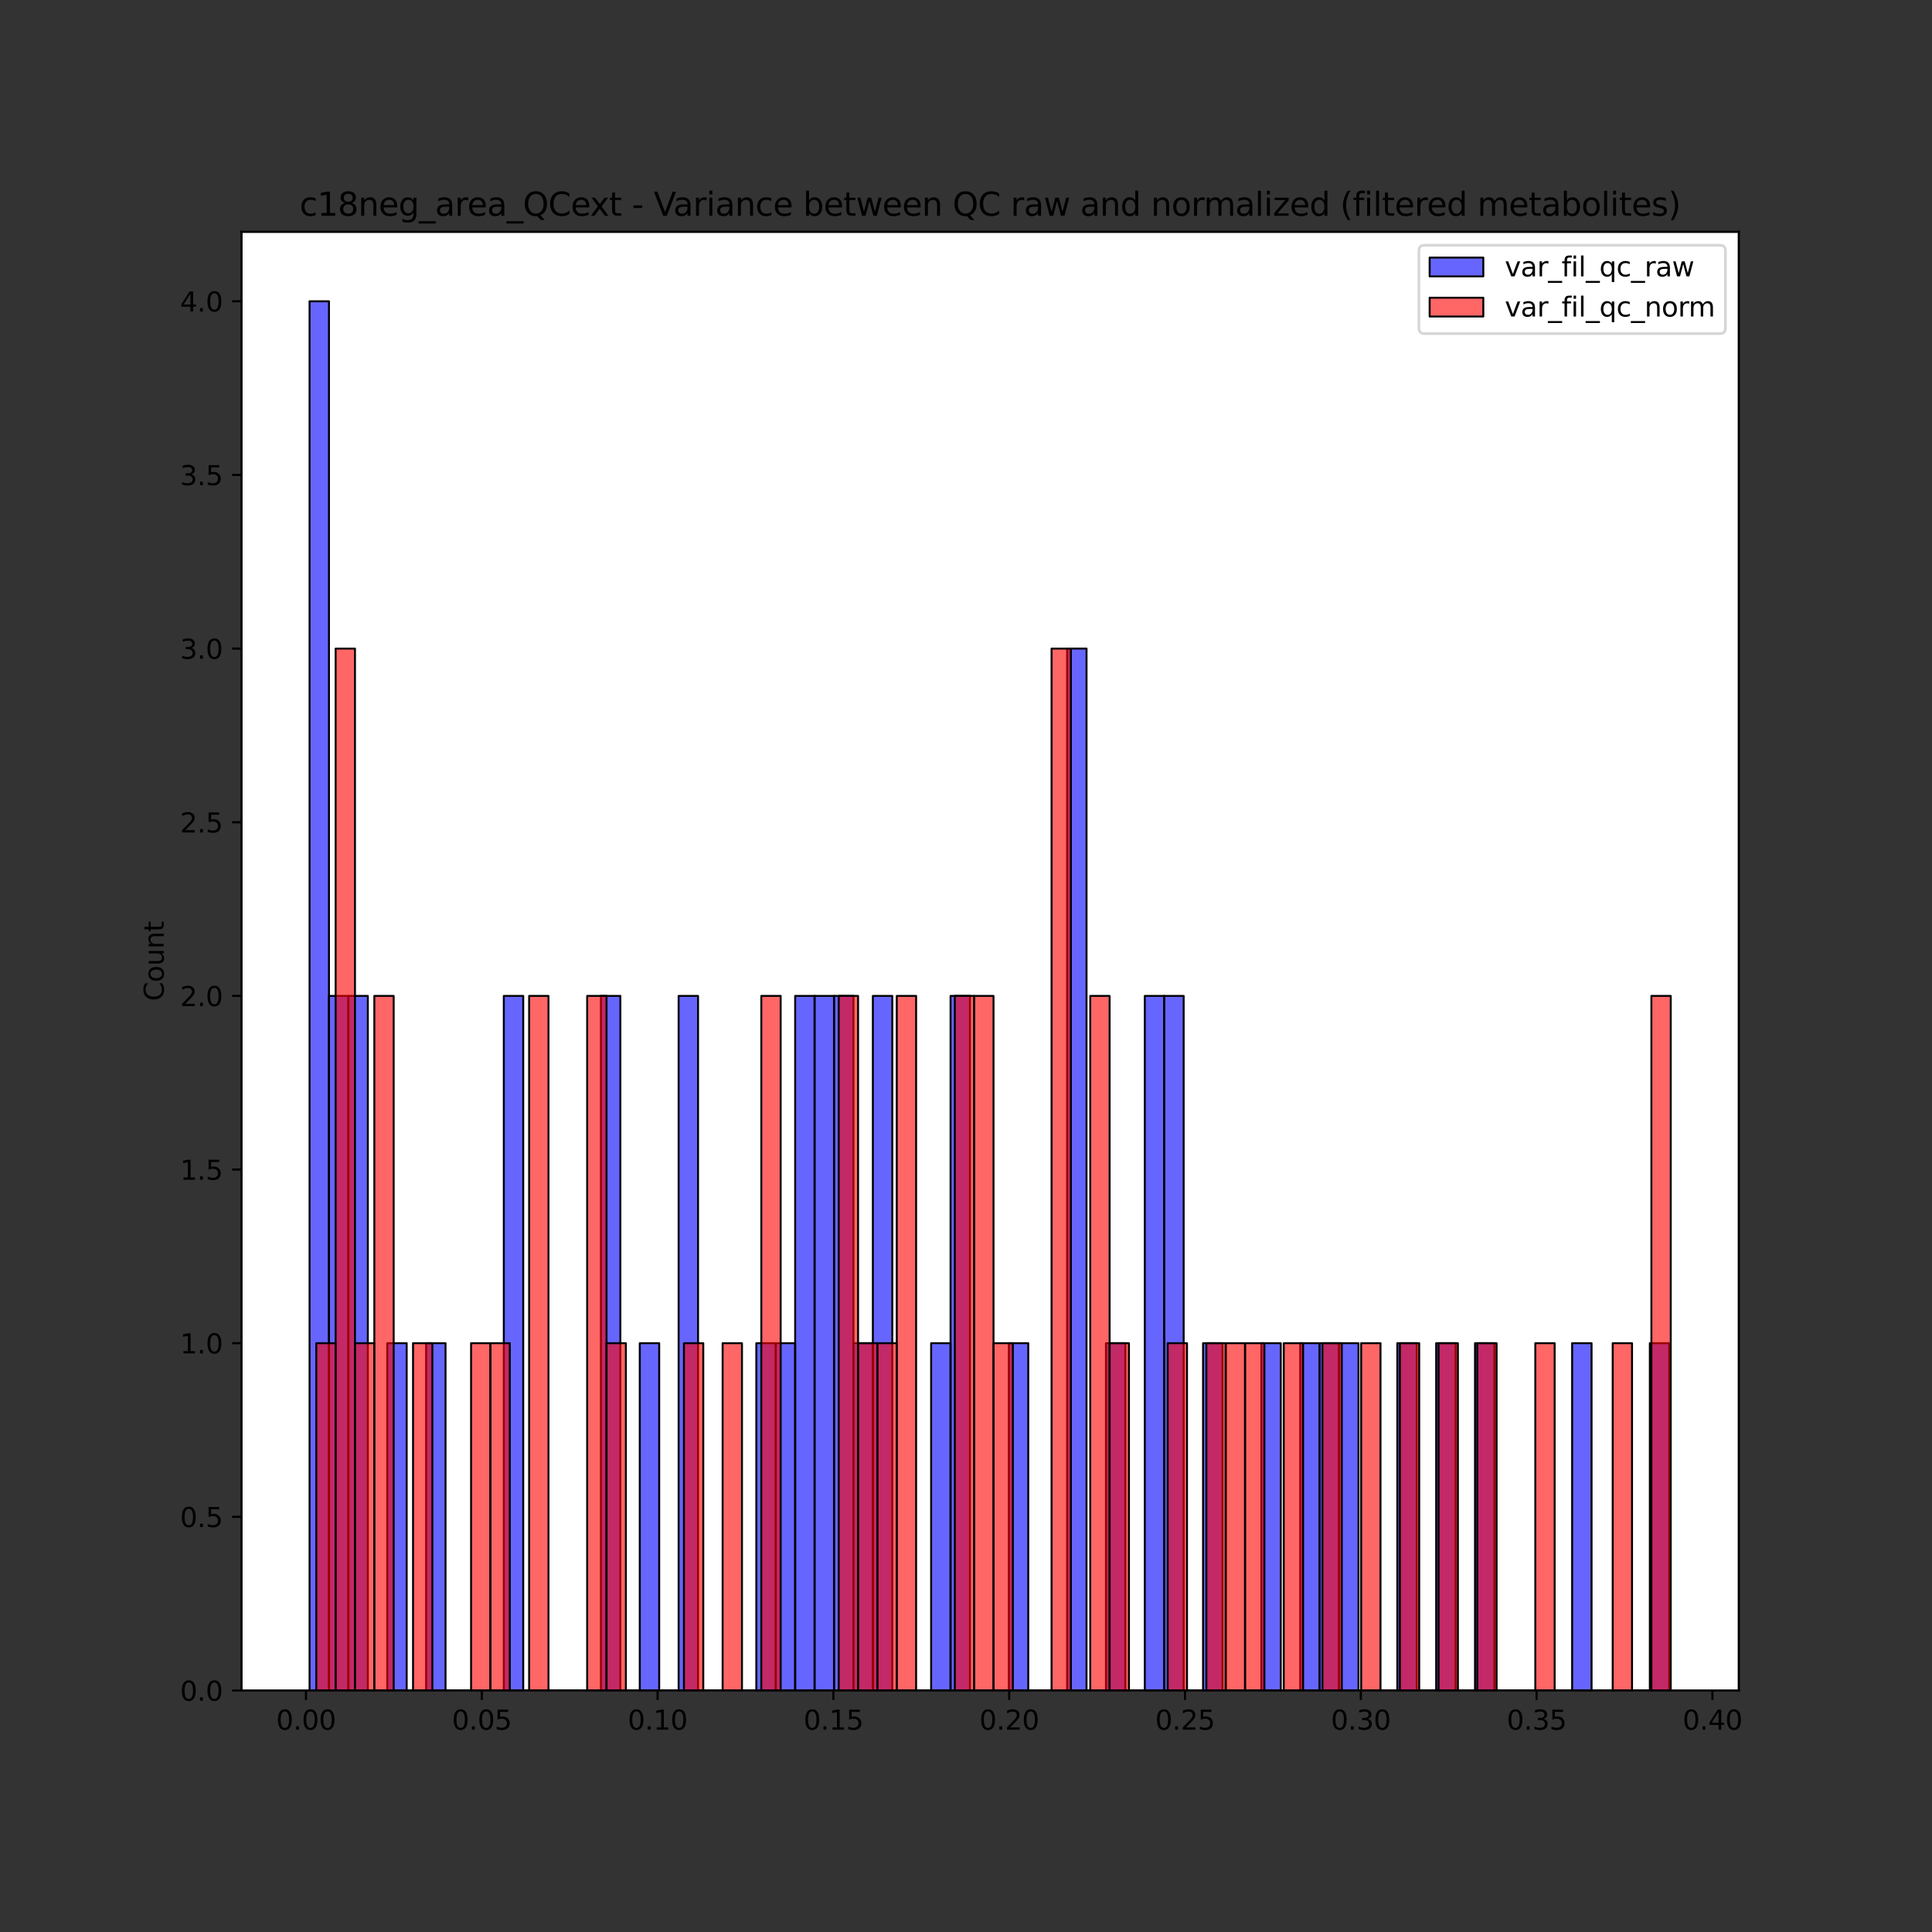 <?xml version="1.0" encoding="utf-8" standalone="no"?>
<!DOCTYPE svg PUBLIC "-//W3C//DTD SVG 1.1//EN"
  "http://www.w3.org/Graphics/SVG/1.1/DTD/svg11.dtd">
<svg xmlns:xlink="http://www.w3.org/1999/xlink" width="720pt" height="720pt" viewBox="0 0 720 720" xmlns="http://www.w3.org/2000/svg" version="1.1">
 <rect x="0" y="0" width="720" height="720" fill="#333333" stroke="none"/>
 <defs>
  <style type="text/css">*{stroke-linejoin: round; stroke-linecap: butt}</style>
 </defs>
 <g id="figure_1">
  <g id="patch_1">
   <path d="M 0 720 
L 720 720 
L 720 0 
L 0 0 
L 0 720 
z
" style="fill: none"/>
  </g>
  <g id="axes_1">
   <g id="patch_2">
    <path d="M 90 630 
L 648 630 
L 648 86.4 
L 90 86.4 
z
" style="fill: #ffffff"/>
   </g>
   <g id="patch_3">
    <path d="M 115.364 630 
L 122.603 630 
L 122.603 112.286 
L 115.364 112.286 
z
" clip-path="url(#pcd80118db1)" style="fill: #0000ff; fill-opacity: 0.6; stroke: #000000; stroke-width: 0.725; stroke-linejoin: miter"/>
   </g>
   <g id="patch_4">
    <path d="M 122.603 630 
L 129.841 630 
L 129.841 371.143 
L 122.603 371.143 
z
" clip-path="url(#pcd80118db1)" style="fill: #0000ff; fill-opacity: 0.6; stroke: #000000; stroke-width: 0.725; stroke-linejoin: miter"/>
   </g>
   <g id="patch_5">
    <path d="M 129.841 630 
L 137.08 630 
L 137.08 371.143 
L 129.841 371.143 
z
" clip-path="url(#pcd80118db1)" style="fill: #0000ff; fill-opacity: 0.6; stroke: #000000; stroke-width: 0.725; stroke-linejoin: miter"/>
   </g>
   <g id="patch_6">
    <path d="M 137.08 630 
L 144.319 630 
L 144.319 630 
L 137.08 630 
z
" clip-path="url(#pcd80118db1)" style="fill: #0000ff; fill-opacity: 0.6; stroke: #000000; stroke-width: 0.725; stroke-linejoin: miter"/>
   </g>
   <g id="patch_7">
    <path d="M 144.319 630 
L 151.558 630 
L 151.558 500.571 
L 144.319 500.571 
z
" clip-path="url(#pcd80118db1)" style="fill: #0000ff; fill-opacity: 0.6; stroke: #000000; stroke-width: 0.725; stroke-linejoin: miter"/>
   </g>
   <g id="patch_8">
    <path d="M 151.558 630 
L 158.797 630 
L 158.797 630 
L 151.558 630 
z
" clip-path="url(#pcd80118db1)" style="fill: #0000ff; fill-opacity: 0.6; stroke: #000000; stroke-width: 0.725; stroke-linejoin: miter"/>
   </g>
   <g id="patch_9">
    <path d="M 158.797 630 
L 166.036 630 
L 166.036 500.571 
L 158.797 500.571 
z
" clip-path="url(#pcd80118db1)" style="fill: #0000ff; fill-opacity: 0.6; stroke: #000000; stroke-width: 0.725; stroke-linejoin: miter"/>
   </g>
   <g id="patch_10">
    <path d="M 166.036 630 
L 173.275 630 
L 173.275 630 
L 166.036 630 
z
" clip-path="url(#pcd80118db1)" style="fill: #0000ff; fill-opacity: 0.6; stroke: #000000; stroke-width: 0.725; stroke-linejoin: miter"/>
   </g>
   <g id="patch_11">
    <path d="M 173.275 630 
L 180.514 630 
L 180.514 630 
L 173.275 630 
z
" clip-path="url(#pcd80118db1)" style="fill: #0000ff; fill-opacity: 0.6; stroke: #000000; stroke-width: 0.725; stroke-linejoin: miter"/>
   </g>
   <g id="patch_12">
    <path d="M 180.514 630 
L 187.753 630 
L 187.753 630 
L 180.514 630 
z
" clip-path="url(#pcd80118db1)" style="fill: #0000ff; fill-opacity: 0.6; stroke: #000000; stroke-width: 0.725; stroke-linejoin: miter"/>
   </g>
   <g id="patch_13">
    <path d="M 187.753 630 
L 194.991 630 
L 194.991 371.143 
L 187.753 371.143 
z
" clip-path="url(#pcd80118db1)" style="fill: #0000ff; fill-opacity: 0.6; stroke: #000000; stroke-width: 0.725; stroke-linejoin: miter"/>
   </g>
   <g id="patch_14">
    <path d="M 194.991 630 
L 202.23 630 
L 202.23 630 
L 194.991 630 
z
" clip-path="url(#pcd80118db1)" style="fill: #0000ff; fill-opacity: 0.6; stroke: #000000; stroke-width: 0.725; stroke-linejoin: miter"/>
   </g>
   <g id="patch_15">
    <path d="M 202.23 630 
L 209.469 630 
L 209.469 630 
L 202.23 630 
z
" clip-path="url(#pcd80118db1)" style="fill: #0000ff; fill-opacity: 0.6; stroke: #000000; stroke-width: 0.725; stroke-linejoin: miter"/>
   </g>
   <g id="patch_16">
    <path d="M 209.469 630 
L 216.708 630 
L 216.708 630 
L 209.469 630 
z
" clip-path="url(#pcd80118db1)" style="fill: #0000ff; fill-opacity: 0.6; stroke: #000000; stroke-width: 0.725; stroke-linejoin: miter"/>
   </g>
   <g id="patch_17">
    <path d="M 216.708 630 
L 223.947 630 
L 223.947 630 
L 216.708 630 
z
" clip-path="url(#pcd80118db1)" style="fill: #0000ff; fill-opacity: 0.6; stroke: #000000; stroke-width: 0.725; stroke-linejoin: miter"/>
   </g>
   <g id="patch_18">
    <path d="M 223.947 630 
L 231.186 630 
L 231.186 371.143 
L 223.947 371.143 
z
" clip-path="url(#pcd80118db1)" style="fill: #0000ff; fill-opacity: 0.6; stroke: #000000; stroke-width: 0.725; stroke-linejoin: miter"/>
   </g>
   <g id="patch_19">
    <path d="M 231.186 630 
L 238.425 630 
L 238.425 630 
L 231.186 630 
z
" clip-path="url(#pcd80118db1)" style="fill: #0000ff; fill-opacity: 0.6; stroke: #000000; stroke-width: 0.725; stroke-linejoin: miter"/>
   </g>
   <g id="patch_20">
    <path d="M 238.425 630 
L 245.664 630 
L 245.664 500.571 
L 238.425 500.571 
z
" clip-path="url(#pcd80118db1)" style="fill: #0000ff; fill-opacity: 0.6; stroke: #000000; stroke-width: 0.725; stroke-linejoin: miter"/>
   </g>
   <g id="patch_21">
    <path d="M 245.664 630 
L 252.903 630 
L 252.903 630 
L 245.664 630 
z
" clip-path="url(#pcd80118db1)" style="fill: #0000ff; fill-opacity: 0.6; stroke: #000000; stroke-width: 0.725; stroke-linejoin: miter"/>
   </g>
   <g id="patch_22">
    <path d="M 252.903 630 
L 260.141 630 
L 260.141 371.143 
L 252.903 371.143 
z
" clip-path="url(#pcd80118db1)" style="fill: #0000ff; fill-opacity: 0.6; stroke: #000000; stroke-width: 0.725; stroke-linejoin: miter"/>
   </g>
   <g id="patch_23">
    <path d="M 260.141 630 
L 267.38 630 
L 267.38 630 
L 260.141 630 
z
" clip-path="url(#pcd80118db1)" style="fill: #0000ff; fill-opacity: 0.6; stroke: #000000; stroke-width: 0.725; stroke-linejoin: miter"/>
   </g>
   <g id="patch_24">
    <path d="M 267.38 630 
L 274.619 630 
L 274.619 630 
L 267.38 630 
z
" clip-path="url(#pcd80118db1)" style="fill: #0000ff; fill-opacity: 0.6; stroke: #000000; stroke-width: 0.725; stroke-linejoin: miter"/>
   </g>
   <g id="patch_25">
    <path d="M 274.619 630 
L 281.858 630 
L 281.858 630 
L 274.619 630 
z
" clip-path="url(#pcd80118db1)" style="fill: #0000ff; fill-opacity: 0.6; stroke: #000000; stroke-width: 0.725; stroke-linejoin: miter"/>
   </g>
   <g id="patch_26">
    <path d="M 281.858 630 
L 289.097 630 
L 289.097 500.571 
L 281.858 500.571 
z
" clip-path="url(#pcd80118db1)" style="fill: #0000ff; fill-opacity: 0.6; stroke: #000000; stroke-width: 0.725; stroke-linejoin: miter"/>
   </g>
   <g id="patch_27">
    <path d="M 289.097 630 
L 296.336 630 
L 296.336 500.571 
L 289.097 500.571 
z
" clip-path="url(#pcd80118db1)" style="fill: #0000ff; fill-opacity: 0.6; stroke: #000000; stroke-width: 0.725; stroke-linejoin: miter"/>
   </g>
   <g id="patch_28">
    <path d="M 296.336 630 
L 303.575 630 
L 303.575 371.143 
L 296.336 371.143 
z
" clip-path="url(#pcd80118db1)" style="fill: #0000ff; fill-opacity: 0.6; stroke: #000000; stroke-width: 0.725; stroke-linejoin: miter"/>
   </g>
   <g id="patch_29">
    <path d="M 303.575 630 
L 310.814 630 
L 310.814 371.143 
L 303.575 371.143 
z
" clip-path="url(#pcd80118db1)" style="fill: #0000ff; fill-opacity: 0.6; stroke: #000000; stroke-width: 0.725; stroke-linejoin: miter"/>
   </g>
   <g id="patch_30">
    <path d="M 310.814 630 
L 318.053 630 
L 318.053 371.143 
L 310.814 371.143 
z
" clip-path="url(#pcd80118db1)" style="fill: #0000ff; fill-opacity: 0.6; stroke: #000000; stroke-width: 0.725; stroke-linejoin: miter"/>
   </g>
   <g id="patch_31">
    <path d="M 318.053 630 
L 325.291 630 
L 325.291 500.571 
L 318.053 500.571 
z
" clip-path="url(#pcd80118db1)" style="fill: #0000ff; fill-opacity: 0.6; stroke: #000000; stroke-width: 0.725; stroke-linejoin: miter"/>
   </g>
   <g id="patch_32">
    <path d="M 325.291 630 
L 332.53 630 
L 332.53 371.143 
L 325.291 371.143 
z
" clip-path="url(#pcd80118db1)" style="fill: #0000ff; fill-opacity: 0.6; stroke: #000000; stroke-width: 0.725; stroke-linejoin: miter"/>
   </g>
   <g id="patch_33">
    <path d="M 332.53 630 
L 339.769 630 
L 339.769 630 
L 332.53 630 
z
" clip-path="url(#pcd80118db1)" style="fill: #0000ff; fill-opacity: 0.6; stroke: #000000; stroke-width: 0.725; stroke-linejoin: miter"/>
   </g>
   <g id="patch_34">
    <path d="M 339.769 630 
L 347.008 630 
L 347.008 630 
L 339.769 630 
z
" clip-path="url(#pcd80118db1)" style="fill: #0000ff; fill-opacity: 0.6; stroke: #000000; stroke-width: 0.725; stroke-linejoin: miter"/>
   </g>
   <g id="patch_35">
    <path d="M 347.008 630 
L 354.247 630 
L 354.247 500.571 
L 347.008 500.571 
z
" clip-path="url(#pcd80118db1)" style="fill: #0000ff; fill-opacity: 0.6; stroke: #000000; stroke-width: 0.725; stroke-linejoin: miter"/>
   </g>
   <g id="patch_36">
    <path d="M 354.247 630 
L 361.486 630 
L 361.486 371.143 
L 354.247 371.143 
z
" clip-path="url(#pcd80118db1)" style="fill: #0000ff; fill-opacity: 0.6; stroke: #000000; stroke-width: 0.725; stroke-linejoin: miter"/>
   </g>
   <g id="patch_37">
    <path d="M 361.486 630 
L 368.725 630 
L 368.725 630 
L 361.486 630 
z
" clip-path="url(#pcd80118db1)" style="fill: #0000ff; fill-opacity: 0.6; stroke: #000000; stroke-width: 0.725; stroke-linejoin: miter"/>
   </g>
   <g id="patch_38">
    <path d="M 368.725 630 
L 375.964 630 
L 375.964 630 
L 368.725 630 
z
" clip-path="url(#pcd80118db1)" style="fill: #0000ff; fill-opacity: 0.6; stroke: #000000; stroke-width: 0.725; stroke-linejoin: miter"/>
   </g>
   <g id="patch_39">
    <path d="M 375.964 630 
L 383.203 630 
L 383.203 500.571 
L 375.964 500.571 
z
" clip-path="url(#pcd80118db1)" style="fill: #0000ff; fill-opacity: 0.6; stroke: #000000; stroke-width: 0.725; stroke-linejoin: miter"/>
   </g>
   <g id="patch_40">
    <path d="M 383.203 630 
L 390.441 630 
L 390.441 630 
L 383.203 630 
z
" clip-path="url(#pcd80118db1)" style="fill: #0000ff; fill-opacity: 0.6; stroke: #000000; stroke-width: 0.725; stroke-linejoin: miter"/>
   </g>
   <g id="patch_41">
    <path d="M 390.441 630 
L 397.68 630 
L 397.68 630 
L 390.441 630 
z
" clip-path="url(#pcd80118db1)" style="fill: #0000ff; fill-opacity: 0.6; stroke: #000000; stroke-width: 0.725; stroke-linejoin: miter"/>
   </g>
   <g id="patch_42">
    <path d="M 397.68 630 
L 404.919 630 
L 404.919 241.714 
L 397.68 241.714 
z
" clip-path="url(#pcd80118db1)" style="fill: #0000ff; fill-opacity: 0.6; stroke: #000000; stroke-width: 0.725; stroke-linejoin: miter"/>
   </g>
   <g id="patch_43">
    <path d="M 404.919 630 
L 412.158 630 
L 412.158 630 
L 404.919 630 
z
" clip-path="url(#pcd80118db1)" style="fill: #0000ff; fill-opacity: 0.6; stroke: #000000; stroke-width: 0.725; stroke-linejoin: miter"/>
   </g>
   <g id="patch_44">
    <path d="M 412.158 630 
L 419.397 630 
L 419.397 500.571 
L 412.158 500.571 
z
" clip-path="url(#pcd80118db1)" style="fill: #0000ff; fill-opacity: 0.6; stroke: #000000; stroke-width: 0.725; stroke-linejoin: miter"/>
   </g>
   <g id="patch_45">
    <path d="M 419.397 630 
L 426.636 630 
L 426.636 630 
L 419.397 630 
z
" clip-path="url(#pcd80118db1)" style="fill: #0000ff; fill-opacity: 0.6; stroke: #000000; stroke-width: 0.725; stroke-linejoin: miter"/>
   </g>
   <g id="patch_46">
    <path d="M 426.636 630 
L 433.875 630 
L 433.875 371.143 
L 426.636 371.143 
z
" clip-path="url(#pcd80118db1)" style="fill: #0000ff; fill-opacity: 0.6; stroke: #000000; stroke-width: 0.725; stroke-linejoin: miter"/>
   </g>
   <g id="patch_47">
    <path d="M 433.875 630 
L 441.114 630 
L 441.114 371.143 
L 433.875 371.143 
z
" clip-path="url(#pcd80118db1)" style="fill: #0000ff; fill-opacity: 0.6; stroke: #000000; stroke-width: 0.725; stroke-linejoin: miter"/>
   </g>
   <g id="patch_48">
    <path d="M 441.114 630 
L 448.353 630 
L 448.353 630 
L 441.114 630 
z
" clip-path="url(#pcd80118db1)" style="fill: #0000ff; fill-opacity: 0.6; stroke: #000000; stroke-width: 0.725; stroke-linejoin: miter"/>
   </g>
   <g id="patch_49">
    <path d="M 448.353 630 
L 455.591 630 
L 455.591 500.571 
L 448.353 500.571 
z
" clip-path="url(#pcd80118db1)" style="fill: #0000ff; fill-opacity: 0.6; stroke: #000000; stroke-width: 0.725; stroke-linejoin: miter"/>
   </g>
   <g id="patch_50">
    <path d="M 455.591 630 
L 462.83 630 
L 462.83 630 
L 455.591 630 
z
" clip-path="url(#pcd80118db1)" style="fill: #0000ff; fill-opacity: 0.6; stroke: #000000; stroke-width: 0.725; stroke-linejoin: miter"/>
   </g>
   <g id="patch_51">
    <path d="M 462.83 630 
L 470.069 630 
L 470.069 630 
L 462.83 630 
z
" clip-path="url(#pcd80118db1)" style="fill: #0000ff; fill-opacity: 0.6; stroke: #000000; stroke-width: 0.725; stroke-linejoin: miter"/>
   </g>
   <g id="patch_52">
    <path d="M 470.069 630 
L 477.308 630 
L 477.308 500.571 
L 470.069 500.571 
z
" clip-path="url(#pcd80118db1)" style="fill: #0000ff; fill-opacity: 0.6; stroke: #000000; stroke-width: 0.725; stroke-linejoin: miter"/>
   </g>
   <g id="patch_53">
    <path d="M 477.308 630 
L 484.547 630 
L 484.547 630 
L 477.308 630 
z
" clip-path="url(#pcd80118db1)" style="fill: #0000ff; fill-opacity: 0.6; stroke: #000000; stroke-width: 0.725; stroke-linejoin: miter"/>
   </g>
   <g id="patch_54">
    <path d="M 484.547 630 
L 491.786 630 
L 491.786 500.571 
L 484.547 500.571 
z
" clip-path="url(#pcd80118db1)" style="fill: #0000ff; fill-opacity: 0.6; stroke: #000000; stroke-width: 0.725; stroke-linejoin: miter"/>
   </g>
   <g id="patch_55">
    <path d="M 491.786 630 
L 499.025 630 
L 499.025 500.571 
L 491.786 500.571 
z
" clip-path="url(#pcd80118db1)" style="fill: #0000ff; fill-opacity: 0.6; stroke: #000000; stroke-width: 0.725; stroke-linejoin: miter"/>
   </g>
   <g id="patch_56">
    <path d="M 499.025 630 
L 506.264 630 
L 506.264 500.571 
L 499.025 500.571 
z
" clip-path="url(#pcd80118db1)" style="fill: #0000ff; fill-opacity: 0.6; stroke: #000000; stroke-width: 0.725; stroke-linejoin: miter"/>
   </g>
   <g id="patch_57">
    <path d="M 506.264 630 
L 513.503 630 
L 513.503 630 
L 506.264 630 
z
" clip-path="url(#pcd80118db1)" style="fill: #0000ff; fill-opacity: 0.6; stroke: #000000; stroke-width: 0.725; stroke-linejoin: miter"/>
   </g>
   <g id="patch_58">
    <path d="M 513.503 630 
L 520.741 630 
L 520.741 630 
L 513.503 630 
z
" clip-path="url(#pcd80118db1)" style="fill: #0000ff; fill-opacity: 0.6; stroke: #000000; stroke-width: 0.725; stroke-linejoin: miter"/>
   </g>
   <g id="patch_59">
    <path d="M 520.741 630 
L 527.98 630 
L 527.98 500.571 
L 520.741 500.571 
z
" clip-path="url(#pcd80118db1)" style="fill: #0000ff; fill-opacity: 0.6; stroke: #000000; stroke-width: 0.725; stroke-linejoin: miter"/>
   </g>
   <g id="patch_60">
    <path d="M 527.98 630 
L 535.219 630 
L 535.219 630 
L 527.98 630 
z
" clip-path="url(#pcd80118db1)" style="fill: #0000ff; fill-opacity: 0.6; stroke: #000000; stroke-width: 0.725; stroke-linejoin: miter"/>
   </g>
   <g id="patch_61">
    <path d="M 535.219 630 
L 542.458 630 
L 542.458 500.571 
L 535.219 500.571 
z
" clip-path="url(#pcd80118db1)" style="fill: #0000ff; fill-opacity: 0.6; stroke: #000000; stroke-width: 0.725; stroke-linejoin: miter"/>
   </g>
   <g id="patch_62">
    <path d="M 542.458 630 
L 549.697 630 
L 549.697 630 
L 542.458 630 
z
" clip-path="url(#pcd80118db1)" style="fill: #0000ff; fill-opacity: 0.6; stroke: #000000; stroke-width: 0.725; stroke-linejoin: miter"/>
   </g>
   <g id="patch_63">
    <path d="M 549.697 630 
L 556.936 630 
L 556.936 500.571 
L 549.697 500.571 
z
" clip-path="url(#pcd80118db1)" style="fill: #0000ff; fill-opacity: 0.6; stroke: #000000; stroke-width: 0.725; stroke-linejoin: miter"/>
   </g>
   <g id="patch_64">
    <path d="M 556.936 630 
L 564.175 630 
L 564.175 630 
L 556.936 630 
z
" clip-path="url(#pcd80118db1)" style="fill: #0000ff; fill-opacity: 0.6; stroke: #000000; stroke-width: 0.725; stroke-linejoin: miter"/>
   </g>
   <g id="patch_65">
    <path d="M 564.175 630 
L 571.414 630 
L 571.414 630 
L 564.175 630 
z
" clip-path="url(#pcd80118db1)" style="fill: #0000ff; fill-opacity: 0.6; stroke: #000000; stroke-width: 0.725; stroke-linejoin: miter"/>
   </g>
   <g id="patch_66">
    <path d="M 571.414 630 
L 578.653 630 
L 578.653 630 
L 571.414 630 
z
" clip-path="url(#pcd80118db1)" style="fill: #0000ff; fill-opacity: 0.6; stroke: #000000; stroke-width: 0.725; stroke-linejoin: miter"/>
   </g>
   <g id="patch_67">
    <path d="M 578.653 630 
L 585.891 630 
L 585.891 630 
L 578.653 630 
z
" clip-path="url(#pcd80118db1)" style="fill: #0000ff; fill-opacity: 0.6; stroke: #000000; stroke-width: 0.725; stroke-linejoin: miter"/>
   </g>
   <g id="patch_68">
    <path d="M 585.891 630 
L 593.13 630 
L 593.13 500.571 
L 585.891 500.571 
z
" clip-path="url(#pcd80118db1)" style="fill: #0000ff; fill-opacity: 0.6; stroke: #000000; stroke-width: 0.725; stroke-linejoin: miter"/>
   </g>
   <g id="patch_69">
    <path d="M 593.13 630 
L 600.369 630 
L 600.369 630 
L 593.13 630 
z
" clip-path="url(#pcd80118db1)" style="fill: #0000ff; fill-opacity: 0.6; stroke: #000000; stroke-width: 0.725; stroke-linejoin: miter"/>
   </g>
   <g id="patch_70">
    <path d="M 600.369 630 
L 607.608 630 
L 607.608 630 
L 600.369 630 
z
" clip-path="url(#pcd80118db1)" style="fill: #0000ff; fill-opacity: 0.6; stroke: #000000; stroke-width: 0.725; stroke-linejoin: miter"/>
   </g>
   <g id="patch_71">
    <path d="M 607.608 630 
L 614.847 630 
L 614.847 630 
L 607.608 630 
z
" clip-path="url(#pcd80118db1)" style="fill: #0000ff; fill-opacity: 0.6; stroke: #000000; stroke-width: 0.725; stroke-linejoin: miter"/>
   </g>
   <g id="patch_72">
    <path d="M 614.847 630 
L 622.086 630 
L 622.086 500.571 
L 614.847 500.571 
z
" clip-path="url(#pcd80118db1)" style="fill: #0000ff; fill-opacity: 0.6; stroke: #000000; stroke-width: 0.725; stroke-linejoin: miter"/>
   </g>
   <g id="patch_73">
    <path d="M 117.87 630 
L 125.081 630 
L 125.081 500.571 
L 117.87 500.571 
z
" clip-path="url(#pcd80118db1)" style="fill: #ff0000; fill-opacity: 0.6; stroke: #000000; stroke-width: 0.721; stroke-linejoin: miter"/>
   </g>
   <g id="patch_74">
    <path d="M 125.081 630 
L 132.292 630 
L 132.292 241.714 
L 125.081 241.714 
z
" clip-path="url(#pcd80118db1)" style="fill: #ff0000; fill-opacity: 0.6; stroke: #000000; stroke-width: 0.721; stroke-linejoin: miter"/>
   </g>
   <g id="patch_75">
    <path d="M 132.292 630 
L 139.503 630 
L 139.503 500.571 
L 132.292 500.571 
z
" clip-path="url(#pcd80118db1)" style="fill: #ff0000; fill-opacity: 0.6; stroke: #000000; stroke-width: 0.721; stroke-linejoin: miter"/>
   </g>
   <g id="patch_76">
    <path d="M 139.503 630 
L 146.714 630 
L 146.714 371.143 
L 139.503 371.143 
z
" clip-path="url(#pcd80118db1)" style="fill: #ff0000; fill-opacity: 0.6; stroke: #000000; stroke-width: 0.721; stroke-linejoin: miter"/>
   </g>
   <g id="patch_77">
    <path d="M 146.714 630 
L 153.925 630 
L 153.925 630 
L 146.714 630 
z
" clip-path="url(#pcd80118db1)" style="fill: #ff0000; fill-opacity: 0.6; stroke: #000000; stroke-width: 0.721; stroke-linejoin: miter"/>
   </g>
   <g id="patch_78">
    <path d="M 153.925 630 
L 161.136 630 
L 161.136 500.571 
L 153.925 500.571 
z
" clip-path="url(#pcd80118db1)" style="fill: #ff0000; fill-opacity: 0.6; stroke: #000000; stroke-width: 0.721; stroke-linejoin: miter"/>
   </g>
   <g id="patch_79">
    <path d="M 161.136 630 
L 168.347 630 
L 168.347 630 
L 161.136 630 
z
" clip-path="url(#pcd80118db1)" style="fill: #ff0000; fill-opacity: 0.6; stroke: #000000; stroke-width: 0.721; stroke-linejoin: miter"/>
   </g>
   <g id="patch_80">
    <path d="M 168.347 630 
L 175.558 630 
L 175.558 630 
L 168.347 630 
z
" clip-path="url(#pcd80118db1)" style="fill: #ff0000; fill-opacity: 0.6; stroke: #000000; stroke-width: 0.721; stroke-linejoin: miter"/>
   </g>
   <g id="patch_81">
    <path d="M 175.558 630 
L 182.769 630 
L 182.769 500.571 
L 175.558 500.571 
z
" clip-path="url(#pcd80118db1)" style="fill: #ff0000; fill-opacity: 0.6; stroke: #000000; stroke-width: 0.721; stroke-linejoin: miter"/>
   </g>
   <g id="patch_82">
    <path d="M 182.769 630 
L 189.98 630 
L 189.98 500.571 
L 182.769 500.571 
z
" clip-path="url(#pcd80118db1)" style="fill: #ff0000; fill-opacity: 0.6; stroke: #000000; stroke-width: 0.721; stroke-linejoin: miter"/>
   </g>
   <g id="patch_83">
    <path d="M 189.98 630 
L 197.191 630 
L 197.191 630 
L 189.98 630 
z
" clip-path="url(#pcd80118db1)" style="fill: #ff0000; fill-opacity: 0.6; stroke: #000000; stroke-width: 0.721; stroke-linejoin: miter"/>
   </g>
   <g id="patch_84">
    <path d="M 197.191 630 
L 204.401 630 
L 204.401 371.143 
L 197.191 371.143 
z
" clip-path="url(#pcd80118db1)" style="fill: #ff0000; fill-opacity: 0.6; stroke: #000000; stroke-width: 0.721; stroke-linejoin: miter"/>
   </g>
   <g id="patch_85">
    <path d="M 204.401 630 
L 211.612 630 
L 211.612 630 
L 204.401 630 
z
" clip-path="url(#pcd80118db1)" style="fill: #ff0000; fill-opacity: 0.6; stroke: #000000; stroke-width: 0.721; stroke-linejoin: miter"/>
   </g>
   <g id="patch_86">
    <path d="M 211.612 630 
L 218.823 630 
L 218.823 630 
L 211.612 630 
z
" clip-path="url(#pcd80118db1)" style="fill: #ff0000; fill-opacity: 0.6; stroke: #000000; stroke-width: 0.721; stroke-linejoin: miter"/>
   </g>
   <g id="patch_87">
    <path d="M 218.823 630 
L 226.034 630 
L 226.034 371.143 
L 218.823 371.143 
z
" clip-path="url(#pcd80118db1)" style="fill: #ff0000; fill-opacity: 0.6; stroke: #000000; stroke-width: 0.721; stroke-linejoin: miter"/>
   </g>
   <g id="patch_88">
    <path d="M 226.034 630 
L 233.245 630 
L 233.245 500.571 
L 226.034 500.571 
z
" clip-path="url(#pcd80118db1)" style="fill: #ff0000; fill-opacity: 0.6; stroke: #000000; stroke-width: 0.721; stroke-linejoin: miter"/>
   </g>
   <g id="patch_89">
    <path d="M 233.245 630 
L 240.456 630 
L 240.456 630 
L 233.245 630 
z
" clip-path="url(#pcd80118db1)" style="fill: #ff0000; fill-opacity: 0.6; stroke: #000000; stroke-width: 0.721; stroke-linejoin: miter"/>
   </g>
   <g id="patch_90">
    <path d="M 240.456 630 
L 247.667 630 
L 247.667 630 
L 240.456 630 
z
" clip-path="url(#pcd80118db1)" style="fill: #ff0000; fill-opacity: 0.6; stroke: #000000; stroke-width: 0.721; stroke-linejoin: miter"/>
   </g>
   <g id="patch_91">
    <path d="M 247.667 630 
L 254.878 630 
L 254.878 630 
L 247.667 630 
z
" clip-path="url(#pcd80118db1)" style="fill: #ff0000; fill-opacity: 0.6; stroke: #000000; stroke-width: 0.721; stroke-linejoin: miter"/>
   </g>
   <g id="patch_92">
    <path d="M 254.878 630 
L 262.089 630 
L 262.089 500.571 
L 254.878 500.571 
z
" clip-path="url(#pcd80118db1)" style="fill: #ff0000; fill-opacity: 0.6; stroke: #000000; stroke-width: 0.721; stroke-linejoin: miter"/>
   </g>
   <g id="patch_93">
    <path d="M 262.089 630 
L 269.3 630 
L 269.3 630 
L 262.089 630 
z
" clip-path="url(#pcd80118db1)" style="fill: #ff0000; fill-opacity: 0.6; stroke: #000000; stroke-width: 0.721; stroke-linejoin: miter"/>
   </g>
   <g id="patch_94">
    <path d="M 269.3 630 
L 276.511 630 
L 276.511 500.571 
L 269.3 500.571 
z
" clip-path="url(#pcd80118db1)" style="fill: #ff0000; fill-opacity: 0.6; stroke: #000000; stroke-width: 0.721; stroke-linejoin: miter"/>
   </g>
   <g id="patch_95">
    <path d="M 276.511 630 
L 283.722 630 
L 283.722 630 
L 276.511 630 
z
" clip-path="url(#pcd80118db1)" style="fill: #ff0000; fill-opacity: 0.6; stroke: #000000; stroke-width: 0.721; stroke-linejoin: miter"/>
   </g>
   <g id="patch_96">
    <path d="M 283.722 630 
L 290.933 630 
L 290.933 371.143 
L 283.722 371.143 
z
" clip-path="url(#pcd80118db1)" style="fill: #ff0000; fill-opacity: 0.6; stroke: #000000; stroke-width: 0.721; stroke-linejoin: miter"/>
   </g>
   <g id="patch_97">
    <path d="M 290.933 630 
L 298.144 630 
L 298.144 630 
L 290.933 630 
z
" clip-path="url(#pcd80118db1)" style="fill: #ff0000; fill-opacity: 0.6; stroke: #000000; stroke-width: 0.721; stroke-linejoin: miter"/>
   </g>
   <g id="patch_98">
    <path d="M 298.144 630 
L 305.355 630 
L 305.355 630 
L 298.144 630 
z
" clip-path="url(#pcd80118db1)" style="fill: #ff0000; fill-opacity: 0.6; stroke: #000000; stroke-width: 0.721; stroke-linejoin: miter"/>
   </g>
   <g id="patch_99">
    <path d="M 305.355 630 
L 312.566 630 
L 312.566 630 
L 305.355 630 
z
" clip-path="url(#pcd80118db1)" style="fill: #ff0000; fill-opacity: 0.6; stroke: #000000; stroke-width: 0.721; stroke-linejoin: miter"/>
   </g>
   <g id="patch_100">
    <path d="M 312.566 630 
L 319.777 630 
L 319.777 371.143 
L 312.566 371.143 
z
" clip-path="url(#pcd80118db1)" style="fill: #ff0000; fill-opacity: 0.6; stroke: #000000; stroke-width: 0.721; stroke-linejoin: miter"/>
   </g>
   <g id="patch_101">
    <path d="M 319.777 630 
L 326.988 630 
L 326.988 500.571 
L 319.777 500.571 
z
" clip-path="url(#pcd80118db1)" style="fill: #ff0000; fill-opacity: 0.6; stroke: #000000; stroke-width: 0.721; stroke-linejoin: miter"/>
   </g>
   <g id="patch_102">
    <path d="M 326.988 630 
L 334.199 630 
L 334.199 500.571 
L 326.988 500.571 
z
" clip-path="url(#pcd80118db1)" style="fill: #ff0000; fill-opacity: 0.6; stroke: #000000; stroke-width: 0.721; stroke-linejoin: miter"/>
   </g>
   <g id="patch_103">
    <path d="M 334.199 630 
L 341.409 630 
L 341.409 371.143 
L 334.199 371.143 
z
" clip-path="url(#pcd80118db1)" style="fill: #ff0000; fill-opacity: 0.6; stroke: #000000; stroke-width: 0.721; stroke-linejoin: miter"/>
   </g>
   <g id="patch_104">
    <path d="M 341.409 630 
L 348.62 630 
L 348.62 630 
L 341.409 630 
z
" clip-path="url(#pcd80118db1)" style="fill: #ff0000; fill-opacity: 0.6; stroke: #000000; stroke-width: 0.721; stroke-linejoin: miter"/>
   </g>
   <g id="patch_105">
    <path d="M 348.62 630 
L 355.831 630 
L 355.831 630 
L 348.62 630 
z
" clip-path="url(#pcd80118db1)" style="fill: #ff0000; fill-opacity: 0.6; stroke: #000000; stroke-width: 0.721; stroke-linejoin: miter"/>
   </g>
   <g id="patch_106">
    <path d="M 355.831 630 
L 363.042 630 
L 363.042 371.143 
L 355.831 371.143 
z
" clip-path="url(#pcd80118db1)" style="fill: #ff0000; fill-opacity: 0.6; stroke: #000000; stroke-width: 0.721; stroke-linejoin: miter"/>
   </g>
   <g id="patch_107">
    <path d="M 363.042 630 
L 370.253 630 
L 370.253 371.143 
L 363.042 371.143 
z
" clip-path="url(#pcd80118db1)" style="fill: #ff0000; fill-opacity: 0.6; stroke: #000000; stroke-width: 0.721; stroke-linejoin: miter"/>
   </g>
   <g id="patch_108">
    <path d="M 370.253 630 
L 377.464 630 
L 377.464 500.571 
L 370.253 500.571 
z
" clip-path="url(#pcd80118db1)" style="fill: #ff0000; fill-opacity: 0.6; stroke: #000000; stroke-width: 0.721; stroke-linejoin: miter"/>
   </g>
   <g id="patch_109">
    <path d="M 377.464 630 
L 384.675 630 
L 384.675 630 
L 377.464 630 
z
" clip-path="url(#pcd80118db1)" style="fill: #ff0000; fill-opacity: 0.6; stroke: #000000; stroke-width: 0.721; stroke-linejoin: miter"/>
   </g>
   <g id="patch_110">
    <path d="M 384.675 630 
L 391.886 630 
L 391.886 630 
L 384.675 630 
z
" clip-path="url(#pcd80118db1)" style="fill: #ff0000; fill-opacity: 0.6; stroke: #000000; stroke-width: 0.721; stroke-linejoin: miter"/>
   </g>
   <g id="patch_111">
    <path d="M 391.886 630 
L 399.097 630 
L 399.097 241.714 
L 391.886 241.714 
z
" clip-path="url(#pcd80118db1)" style="fill: #ff0000; fill-opacity: 0.6; stroke: #000000; stroke-width: 0.721; stroke-linejoin: miter"/>
   </g>
   <g id="patch_112">
    <path d="M 399.097 630 
L 406.308 630 
L 406.308 630 
L 399.097 630 
z
" clip-path="url(#pcd80118db1)" style="fill: #ff0000; fill-opacity: 0.6; stroke: #000000; stroke-width: 0.721; stroke-linejoin: miter"/>
   </g>
   <g id="patch_113">
    <path d="M 406.308 630 
L 413.519 630 
L 413.519 371.143 
L 406.308 371.143 
z
" clip-path="url(#pcd80118db1)" style="fill: #ff0000; fill-opacity: 0.6; stroke: #000000; stroke-width: 0.721; stroke-linejoin: miter"/>
   </g>
   <g id="patch_114">
    <path d="M 413.519 630 
L 420.73 630 
L 420.73 500.571 
L 413.519 500.571 
z
" clip-path="url(#pcd80118db1)" style="fill: #ff0000; fill-opacity: 0.6; stroke: #000000; stroke-width: 0.721; stroke-linejoin: miter"/>
   </g>
   <g id="patch_115">
    <path d="M 420.73 630 
L 427.941 630 
L 427.941 630 
L 420.73 630 
z
" clip-path="url(#pcd80118db1)" style="fill: #ff0000; fill-opacity: 0.6; stroke: #000000; stroke-width: 0.721; stroke-linejoin: miter"/>
   </g>
   <g id="patch_116">
    <path d="M 427.941 630 
L 435.152 630 
L 435.152 630 
L 427.941 630 
z
" clip-path="url(#pcd80118db1)" style="fill: #ff0000; fill-opacity: 0.6; stroke: #000000; stroke-width: 0.721; stroke-linejoin: miter"/>
   </g>
   <g id="patch_117">
    <path d="M 435.152 630 
L 442.363 630 
L 442.363 500.571 
L 435.152 500.571 
z
" clip-path="url(#pcd80118db1)" style="fill: #ff0000; fill-opacity: 0.6; stroke: #000000; stroke-width: 0.721; stroke-linejoin: miter"/>
   </g>
   <g id="patch_118">
    <path d="M 442.363 630 
L 449.574 630 
L 449.574 630 
L 442.363 630 
z
" clip-path="url(#pcd80118db1)" style="fill: #ff0000; fill-opacity: 0.6; stroke: #000000; stroke-width: 0.721; stroke-linejoin: miter"/>
   </g>
   <g id="patch_119">
    <path d="M 449.574 630 
L 456.785 630 
L 456.785 500.571 
L 449.574 500.571 
z
" clip-path="url(#pcd80118db1)" style="fill: #ff0000; fill-opacity: 0.6; stroke: #000000; stroke-width: 0.721; stroke-linejoin: miter"/>
   </g>
   <g id="patch_120">
    <path d="M 456.785 630 
L 463.996 630 
L 463.996 500.571 
L 456.785 500.571 
z
" clip-path="url(#pcd80118db1)" style="fill: #ff0000; fill-opacity: 0.6; stroke: #000000; stroke-width: 0.721; stroke-linejoin: miter"/>
   </g>
   <g id="patch_121">
    <path d="M 463.996 630 
L 471.206 630 
L 471.206 500.571 
L 463.996 500.571 
z
" clip-path="url(#pcd80118db1)" style="fill: #ff0000; fill-opacity: 0.6; stroke: #000000; stroke-width: 0.721; stroke-linejoin: miter"/>
   </g>
   <g id="patch_122">
    <path d="M 471.206 630 
L 478.417 630 
L 478.417 630 
L 471.206 630 
z
" clip-path="url(#pcd80118db1)" style="fill: #ff0000; fill-opacity: 0.6; stroke: #000000; stroke-width: 0.721; stroke-linejoin: miter"/>
   </g>
   <g id="patch_123">
    <path d="M 478.417 630 
L 485.628 630 
L 485.628 500.571 
L 478.417 500.571 
z
" clip-path="url(#pcd80118db1)" style="fill: #ff0000; fill-opacity: 0.6; stroke: #000000; stroke-width: 0.721; stroke-linejoin: miter"/>
   </g>
   <g id="patch_124">
    <path d="M 485.628 630 
L 492.839 630 
L 492.839 630 
L 485.628 630 
z
" clip-path="url(#pcd80118db1)" style="fill: #ff0000; fill-opacity: 0.6; stroke: #000000; stroke-width: 0.721; stroke-linejoin: miter"/>
   </g>
   <g id="patch_125">
    <path d="M 492.839 630 
L 500.05 630 
L 500.05 500.571 
L 492.839 500.571 
z
" clip-path="url(#pcd80118db1)" style="fill: #ff0000; fill-opacity: 0.6; stroke: #000000; stroke-width: 0.721; stroke-linejoin: miter"/>
   </g>
   <g id="patch_126">
    <path d="M 500.05 630 
L 507.261 630 
L 507.261 630 
L 500.05 630 
z
" clip-path="url(#pcd80118db1)" style="fill: #ff0000; fill-opacity: 0.6; stroke: #000000; stroke-width: 0.721; stroke-linejoin: miter"/>
   </g>
   <g id="patch_127">
    <path d="M 507.261 630 
L 514.472 630 
L 514.472 500.571 
L 507.261 500.571 
z
" clip-path="url(#pcd80118db1)" style="fill: #ff0000; fill-opacity: 0.6; stroke: #000000; stroke-width: 0.721; stroke-linejoin: miter"/>
   </g>
   <g id="patch_128">
    <path d="M 514.472 630 
L 521.683 630 
L 521.683 630 
L 514.472 630 
z
" clip-path="url(#pcd80118db1)" style="fill: #ff0000; fill-opacity: 0.6; stroke: #000000; stroke-width: 0.721; stroke-linejoin: miter"/>
   </g>
   <g id="patch_129">
    <path d="M 521.683 630 
L 528.894 630 
L 528.894 500.571 
L 521.683 500.571 
z
" clip-path="url(#pcd80118db1)" style="fill: #ff0000; fill-opacity: 0.6; stroke: #000000; stroke-width: 0.721; stroke-linejoin: miter"/>
   </g>
   <g id="patch_130">
    <path d="M 528.894 630 
L 536.105 630 
L 536.105 630 
L 528.894 630 
z
" clip-path="url(#pcd80118db1)" style="fill: #ff0000; fill-opacity: 0.6; stroke: #000000; stroke-width: 0.721; stroke-linejoin: miter"/>
   </g>
   <g id="patch_131">
    <path d="M 536.105 630 
L 543.316 630 
L 543.316 500.571 
L 536.105 500.571 
z
" clip-path="url(#pcd80118db1)" style="fill: #ff0000; fill-opacity: 0.6; stroke: #000000; stroke-width: 0.721; stroke-linejoin: miter"/>
   </g>
   <g id="patch_132">
    <path d="M 543.316 630 
L 550.527 630 
L 550.527 630 
L 543.316 630 
z
" clip-path="url(#pcd80118db1)" style="fill: #ff0000; fill-opacity: 0.6; stroke: #000000; stroke-width: 0.721; stroke-linejoin: miter"/>
   </g>
   <g id="patch_133">
    <path d="M 550.527 630 
L 557.738 630 
L 557.738 500.571 
L 550.527 500.571 
z
" clip-path="url(#pcd80118db1)" style="fill: #ff0000; fill-opacity: 0.6; stroke: #000000; stroke-width: 0.721; stroke-linejoin: miter"/>
   </g>
   <g id="patch_134">
    <path d="M 557.738 630 
L 564.949 630 
L 564.949 630 
L 557.738 630 
z
" clip-path="url(#pcd80118db1)" style="fill: #ff0000; fill-opacity: 0.6; stroke: #000000; stroke-width: 0.721; stroke-linejoin: miter"/>
   </g>
   <g id="patch_135">
    <path d="M 564.949 630 
L 572.16 630 
L 572.16 630 
L 564.949 630 
z
" clip-path="url(#pcd80118db1)" style="fill: #ff0000; fill-opacity: 0.6; stroke: #000000; stroke-width: 0.721; stroke-linejoin: miter"/>
   </g>
   <g id="patch_136">
    <path d="M 572.16 630 
L 579.371 630 
L 579.371 500.571 
L 572.16 500.571 
z
" clip-path="url(#pcd80118db1)" style="fill: #ff0000; fill-opacity: 0.6; stroke: #000000; stroke-width: 0.721; stroke-linejoin: miter"/>
   </g>
   <g id="patch_137">
    <path d="M 579.371 630 
L 586.582 630 
L 586.582 630 
L 579.371 630 
z
" clip-path="url(#pcd80118db1)" style="fill: #ff0000; fill-opacity: 0.6; stroke: #000000; stroke-width: 0.721; stroke-linejoin: miter"/>
   </g>
   <g id="patch_138">
    <path d="M 586.582 630 
L 593.793 630 
L 593.793 630 
L 586.582 630 
z
" clip-path="url(#pcd80118db1)" style="fill: #ff0000; fill-opacity: 0.6; stroke: #000000; stroke-width: 0.721; stroke-linejoin: miter"/>
   </g>
   <g id="patch_139">
    <path d="M 593.793 630 
L 601.004 630 
L 601.004 630 
L 593.793 630 
z
" clip-path="url(#pcd80118db1)" style="fill: #ff0000; fill-opacity: 0.6; stroke: #000000; stroke-width: 0.721; stroke-linejoin: miter"/>
   </g>
   <g id="patch_140">
    <path d="M 601.004 630 
L 608.214 630 
L 608.214 500.571 
L 601.004 500.571 
z
" clip-path="url(#pcd80118db1)" style="fill: #ff0000; fill-opacity: 0.6; stroke: #000000; stroke-width: 0.721; stroke-linejoin: miter"/>
   </g>
   <g id="patch_141">
    <path d="M 608.214 630 
L 615.425 630 
L 615.425 630 
L 608.214 630 
z
" clip-path="url(#pcd80118db1)" style="fill: #ff0000; fill-opacity: 0.6; stroke: #000000; stroke-width: 0.721; stroke-linejoin: miter"/>
   </g>
   <g id="patch_142">
    <path d="M 615.425 630 
L 622.636 630 
L 622.636 371.143 
L 615.425 371.143 
z
" clip-path="url(#pcd80118db1)" style="fill: #ff0000; fill-opacity: 0.6; stroke: #000000; stroke-width: 0.721; stroke-linejoin: miter"/>
   </g>
   <g id="matplotlib.axis_1">
    <g id="xtick_1">
     <g id="line2d_1">
      <defs>
       <path id="m380ed4b7d8" d="M 0 0 
L 0 3.5 
" style="stroke: #000000; stroke-width: 0.8"/>
      </defs>
      <g>
       <use xlink:href="#m380ed4b7d8" x="114.033" y="630" style="stroke: #000000; stroke-width: 0.8"/>
      </g>
     </g>
     <g id="text_1">
      <!-- 0.00 -->
      <g transform="translate(102.9 644.598)scale(0.1 -0.1)">
       <defs>
        <path id="DejaVuSans-30" d="M 2034 4250 
Q 1547 4250 1301 3770 
Q 1056 3291 1056 2328 
Q 1056 1369 1301 889 
Q 1547 409 2034 409 
Q 2525 409 2770 889 
Q 3016 1369 3016 2328 
Q 3016 3291 2770 3770 
Q 2525 4250 2034 4250 
z
M 2034 4750 
Q 2819 4750 3233 4129 
Q 3647 3509 3647 2328 
Q 3647 1150 3233 529 
Q 2819 -91 2034 -91 
Q 1250 -91 836 529 
Q 422 1150 422 2328 
Q 422 3509 836 4129 
Q 1250 4750 2034 4750 
z
" transform="scale(0.016)"/>
        <path id="DejaVuSans-2e" d="M 684 794 
L 1344 794 
L 1344 0 
L 684 0 
L 684 794 
z
" transform="scale(0.016)"/>
       </defs>
       <use xlink:href="#DejaVuSans-30"/>
       <use xlink:href="#DejaVuSans-2e" x="63.623"/>
       <use xlink:href="#DejaVuSans-30" x="95.41"/>
       <use xlink:href="#DejaVuSans-30" x="159.033"/>
      </g>
     </g>
    </g>
    <g id="xtick_2">
     <g id="line2d_2">
      <g>
       <use xlink:href="#m380ed4b7d8" x="179.55" y="630" style="stroke: #000000; stroke-width: 0.8"/>
      </g>
     </g>
     <g id="text_2">
      <!-- 0.05 -->
      <g transform="translate(168.417 644.598)scale(0.1 -0.1)">
       <defs>
        <path id="DejaVuSans-35" d="M 691 4666 
L 3169 4666 
L 3169 4134 
L 1269 4134 
L 1269 2991 
Q 1406 3038 1543 3061 
Q 1681 3084 1819 3084 
Q 2600 3084 3056 2656 
Q 3513 2228 3513 1497 
Q 3513 744 3044 326 
Q 2575 -91 1722 -91 
Q 1428 -91 1123 -41 
Q 819 9 494 109 
L 494 744 
Q 775 591 1075 516 
Q 1375 441 1709 441 
Q 2250 441 2565 725 
Q 2881 1009 2881 1497 
Q 2881 1984 2565 2268 
Q 2250 2553 1709 2553 
Q 1456 2553 1204 2497 
Q 953 2441 691 2322 
L 691 4666 
z
" transform="scale(0.016)"/>
       </defs>
       <use xlink:href="#DejaVuSans-30"/>
       <use xlink:href="#DejaVuSans-2e" x="63.623"/>
       <use xlink:href="#DejaVuSans-30" x="95.41"/>
       <use xlink:href="#DejaVuSans-35" x="159.033"/>
      </g>
     </g>
    </g>
    <g id="xtick_3">
     <g id="line2d_3">
      <g>
       <use xlink:href="#m380ed4b7d8" x="245.067" y="630" style="stroke: #000000; stroke-width: 0.8"/>
      </g>
     </g>
     <g id="text_3">
      <!-- 0.10 -->
      <g transform="translate(233.934 644.598)scale(0.1 -0.1)">
       <defs>
        <path id="DejaVuSans-31" d="M 794 531 
L 1825 531 
L 1825 4091 
L 703 3866 
L 703 4441 
L 1819 4666 
L 2450 4666 
L 2450 531 
L 3481 531 
L 3481 0 
L 794 0 
L 794 531 
z
" transform="scale(0.016)"/>
       </defs>
       <use xlink:href="#DejaVuSans-30"/>
       <use xlink:href="#DejaVuSans-2e" x="63.623"/>
       <use xlink:href="#DejaVuSans-31" x="95.41"/>
       <use xlink:href="#DejaVuSans-30" x="159.033"/>
      </g>
     </g>
    </g>
    <g id="xtick_4">
     <g id="line2d_4">
      <g>
       <use xlink:href="#m380ed4b7d8" x="310.584" y="630" style="stroke: #000000; stroke-width: 0.8"/>
      </g>
     </g>
     <g id="text_4">
      <!-- 0.15 -->
      <g transform="translate(299.451 644.598)scale(0.1 -0.1)">
       <use xlink:href="#DejaVuSans-30"/>
       <use xlink:href="#DejaVuSans-2e" x="63.623"/>
       <use xlink:href="#DejaVuSans-31" x="95.41"/>
       <use xlink:href="#DejaVuSans-35" x="159.033"/>
      </g>
     </g>
    </g>
    <g id="xtick_5">
     <g id="line2d_5">
      <g>
       <use xlink:href="#m380ed4b7d8" x="376.101" y="630" style="stroke: #000000; stroke-width: 0.8"/>
      </g>
     </g>
     <g id="text_5">
      <!-- 0.20 -->
      <g transform="translate(364.968 644.598)scale(0.1 -0.1)">
       <defs>
        <path id="DejaVuSans-32" d="M 1228 531 
L 3431 531 
L 3431 0 
L 469 0 
L 469 531 
Q 828 903 1448 1529 
Q 2069 2156 2228 2338 
Q 2531 2678 2651 2914 
Q 2772 3150 2772 3378 
Q 2772 3750 2511 3984 
Q 2250 4219 1831 4219 
Q 1534 4219 1204 4116 
Q 875 4013 500 3803 
L 500 4441 
Q 881 4594 1212 4672 
Q 1544 4750 1819 4750 
Q 2544 4750 2975 4387 
Q 3406 4025 3406 3419 
Q 3406 3131 3298 2873 
Q 3191 2616 2906 2266 
Q 2828 2175 2409 1742 
Q 1991 1309 1228 531 
z
" transform="scale(0.016)"/>
       </defs>
       <use xlink:href="#DejaVuSans-30"/>
       <use xlink:href="#DejaVuSans-2e" x="63.623"/>
       <use xlink:href="#DejaVuSans-32" x="95.41"/>
       <use xlink:href="#DejaVuSans-30" x="159.033"/>
      </g>
     </g>
    </g>
    <g id="xtick_6">
     <g id="line2d_6">
      <g>
       <use xlink:href="#m380ed4b7d8" x="441.618" y="630" style="stroke: #000000; stroke-width: 0.8"/>
      </g>
     </g>
     <g id="text_6">
      <!-- 0.25 -->
      <g transform="translate(430.485 644.598)scale(0.1 -0.1)">
       <use xlink:href="#DejaVuSans-30"/>
       <use xlink:href="#DejaVuSans-2e" x="63.623"/>
       <use xlink:href="#DejaVuSans-32" x="95.41"/>
       <use xlink:href="#DejaVuSans-35" x="159.033"/>
      </g>
     </g>
    </g>
    <g id="xtick_7">
     <g id="line2d_7">
      <g>
       <use xlink:href="#m380ed4b7d8" x="507.135" y="630" style="stroke: #000000; stroke-width: 0.8"/>
      </g>
     </g>
     <g id="text_7">
      <!-- 0.30 -->
      <g transform="translate(496.002 644.598)scale(0.1 -0.1)">
       <defs>
        <path id="DejaVuSans-33" d="M 2597 2516 
Q 3050 2419 3304 2112 
Q 3559 1806 3559 1356 
Q 3559 666 3084 287 
Q 2609 -91 1734 -91 
Q 1441 -91 1130 -33 
Q 819 25 488 141 
L 488 750 
Q 750 597 1062 519 
Q 1375 441 1716 441 
Q 2309 441 2620 675 
Q 2931 909 2931 1356 
Q 2931 1769 2642 2001 
Q 2353 2234 1838 2234 
L 1294 2234 
L 1294 2753 
L 1863 2753 
Q 2328 2753 2575 2939 
Q 2822 3125 2822 3475 
Q 2822 3834 2567 4026 
Q 2313 4219 1838 4219 
Q 1578 4219 1281 4162 
Q 984 4106 628 3988 
L 628 4550 
Q 988 4650 1302 4700 
Q 1616 4750 1894 4750 
Q 2613 4750 3031 4423 
Q 3450 4097 3450 3541 
Q 3450 3153 3228 2886 
Q 3006 2619 2597 2516 
z
" transform="scale(0.016)"/>
       </defs>
       <use xlink:href="#DejaVuSans-30"/>
       <use xlink:href="#DejaVuSans-2e" x="63.623"/>
       <use xlink:href="#DejaVuSans-33" x="95.41"/>
       <use xlink:href="#DejaVuSans-30" x="159.033"/>
      </g>
     </g>
    </g>
    <g id="xtick_8">
     <g id="line2d_8">
      <g>
       <use xlink:href="#m380ed4b7d8" x="572.652" y="630" style="stroke: #000000; stroke-width: 0.8"/>
      </g>
     </g>
     <g id="text_8">
      <!-- 0.35 -->
      <g transform="translate(561.52 644.598)scale(0.1 -0.1)">
       <use xlink:href="#DejaVuSans-30"/>
       <use xlink:href="#DejaVuSans-2e" x="63.623"/>
       <use xlink:href="#DejaVuSans-33" x="95.41"/>
       <use xlink:href="#DejaVuSans-35" x="159.033"/>
      </g>
     </g>
    </g>
    <g id="xtick_9">
     <g id="line2d_9">
      <g>
       <use xlink:href="#m380ed4b7d8" x="638.17" y="630" style="stroke: #000000; stroke-width: 0.8"/>
      </g>
     </g>
     <g id="text_9">
      <!-- 0.40 -->
      <g transform="translate(627.037 644.598)scale(0.1 -0.1)">
       <defs>
        <path id="DejaVuSans-34" d="M 2419 4116 
L 825 1625 
L 2419 1625 
L 2419 4116 
z
M 2253 4666 
L 3047 4666 
L 3047 1625 
L 3713 1625 
L 3713 1100 
L 3047 1100 
L 3047 0 
L 2419 0 
L 2419 1100 
L 313 1100 
L 313 1709 
L 2253 4666 
z
" transform="scale(0.016)"/>
       </defs>
       <use xlink:href="#DejaVuSans-30"/>
       <use xlink:href="#DejaVuSans-2e" x="63.623"/>
       <use xlink:href="#DejaVuSans-34" x="95.41"/>
       <use xlink:href="#DejaVuSans-30" x="159.033"/>
      </g>
     </g>
    </g>
   </g>
   <g id="matplotlib.axis_2">
    <g id="ytick_1">
     <g id="line2d_10">
      <defs>
       <path id="m81a569076c" d="M 0 0 
L -3.5 0 
" style="stroke: #000000; stroke-width: 0.8"/>
      </defs>
      <g>
       <use xlink:href="#m81a569076c" x="90" y="630" style="stroke: #000000; stroke-width: 0.8"/>
      </g>
     </g>
     <g id="text_10">
      <!-- 0.0 -->
      <g transform="translate(67.097 633.799)scale(0.1 -0.1)">
       <use xlink:href="#DejaVuSans-30"/>
       <use xlink:href="#DejaVuSans-2e" x="63.623"/>
       <use xlink:href="#DejaVuSans-30" x="95.41"/>
      </g>
     </g>
    </g>
    <g id="ytick_2">
     <g id="line2d_11">
      <g>
       <use xlink:href="#m81a569076c" x="90" y="565.286" style="stroke: #000000; stroke-width: 0.8"/>
      </g>
     </g>
     <g id="text_11">
      <!-- 0.5 -->
      <g transform="translate(67.097 569.085)scale(0.1 -0.1)">
       <use xlink:href="#DejaVuSans-30"/>
       <use xlink:href="#DejaVuSans-2e" x="63.623"/>
       <use xlink:href="#DejaVuSans-35" x="95.41"/>
      </g>
     </g>
    </g>
    <g id="ytick_3">
     <g id="line2d_12">
      <g>
       <use xlink:href="#m81a569076c" x="90" y="500.571" style="stroke: #000000; stroke-width: 0.8"/>
      </g>
     </g>
     <g id="text_12">
      <!-- 1.0 -->
      <g transform="translate(67.097 504.371)scale(0.1 -0.1)">
       <use xlink:href="#DejaVuSans-31"/>
       <use xlink:href="#DejaVuSans-2e" x="63.623"/>
       <use xlink:href="#DejaVuSans-30" x="95.41"/>
      </g>
     </g>
    </g>
    <g id="ytick_4">
     <g id="line2d_13">
      <g>
       <use xlink:href="#m81a569076c" x="90" y="435.857" style="stroke: #000000; stroke-width: 0.8"/>
      </g>
     </g>
     <g id="text_13">
      <!-- 1.5 -->
      <g transform="translate(67.097 439.656)scale(0.1 -0.1)">
       <use xlink:href="#DejaVuSans-31"/>
       <use xlink:href="#DejaVuSans-2e" x="63.623"/>
       <use xlink:href="#DejaVuSans-35" x="95.41"/>
      </g>
     </g>
    </g>
    <g id="ytick_5">
     <g id="line2d_14">
      <g>
       <use xlink:href="#m81a569076c" x="90" y="371.143" style="stroke: #000000; stroke-width: 0.8"/>
      </g>
     </g>
     <g id="text_14">
      <!-- 2.0 -->
      <g transform="translate(67.097 374.942)scale(0.1 -0.1)">
       <use xlink:href="#DejaVuSans-32"/>
       <use xlink:href="#DejaVuSans-2e" x="63.623"/>
       <use xlink:href="#DejaVuSans-30" x="95.41"/>
      </g>
     </g>
    </g>
    <g id="ytick_6">
     <g id="line2d_15">
      <g>
       <use xlink:href="#m81a569076c" x="90" y="306.429" style="stroke: #000000; stroke-width: 0.8"/>
      </g>
     </g>
     <g id="text_15">
      <!-- 2.5 -->
      <g transform="translate(67.097 310.228)scale(0.1 -0.1)">
       <use xlink:href="#DejaVuSans-32"/>
       <use xlink:href="#DejaVuSans-2e" x="63.623"/>
       <use xlink:href="#DejaVuSans-35" x="95.41"/>
      </g>
     </g>
    </g>
    <g id="ytick_7">
     <g id="line2d_16">
      <g>
       <use xlink:href="#m81a569076c" x="90" y="241.714" style="stroke: #000000; stroke-width: 0.8"/>
      </g>
     </g>
     <g id="text_16">
      <!-- 3.0 -->
      <g transform="translate(67.097 245.514)scale(0.1 -0.1)">
       <use xlink:href="#DejaVuSans-33"/>
       <use xlink:href="#DejaVuSans-2e" x="63.623"/>
       <use xlink:href="#DejaVuSans-30" x="95.41"/>
      </g>
     </g>
    </g>
    <g id="ytick_8">
     <g id="line2d_17">
      <g>
       <use xlink:href="#m81a569076c" x="90" y="177" style="stroke: #000000; stroke-width: 0.8"/>
      </g>
     </g>
     <g id="text_17">
      <!-- 3.5 -->
      <g transform="translate(67.097 180.799)scale(0.1 -0.1)">
       <use xlink:href="#DejaVuSans-33"/>
       <use xlink:href="#DejaVuSans-2e" x="63.623"/>
       <use xlink:href="#DejaVuSans-35" x="95.41"/>
      </g>
     </g>
    </g>
    <g id="ytick_9">
     <g id="line2d_18">
      <g>
       <use xlink:href="#m81a569076c" x="90" y="112.286" style="stroke: #000000; stroke-width: 0.8"/>
      </g>
     </g>
     <g id="text_18">
      <!-- 4.0 -->
      <g transform="translate(67.097 116.085)scale(0.1 -0.1)">
       <use xlink:href="#DejaVuSans-34"/>
       <use xlink:href="#DejaVuSans-2e" x="63.623"/>
       <use xlink:href="#DejaVuSans-30" x="95.41"/>
      </g>
     </g>
    </g>
    <g id="text_19">
     <!-- Count -->
     <g transform="translate(61.017 373.048)rotate(-90)scale(0.1 -0.1)">
      <defs>
       <path id="DejaVuSans-43" d="M 4122 4306 
L 4122 3641 
Q 3803 3938 3442 4084 
Q 3081 4231 2675 4231 
Q 1875 4231 1450 3742 
Q 1025 3253 1025 2328 
Q 1025 1406 1450 917 
Q 1875 428 2675 428 
Q 3081 428 3442 575 
Q 3803 722 4122 1019 
L 4122 359 
Q 3791 134 3420 21 
Q 3050 -91 2638 -91 
Q 1578 -91 968 557 
Q 359 1206 359 2328 
Q 359 3453 968 4101 
Q 1578 4750 2638 4750 
Q 3056 4750 3426 4639 
Q 3797 4528 4122 4306 
z
" transform="scale(0.016)"/>
       <path id="DejaVuSans-6f" d="M 1959 3097 
Q 1497 3097 1228 2736 
Q 959 2375 959 1747 
Q 959 1119 1226 758 
Q 1494 397 1959 397 
Q 2419 397 2687 759 
Q 2956 1122 2956 1747 
Q 2956 2369 2687 2733 
Q 2419 3097 1959 3097 
z
M 1959 3584 
Q 2709 3584 3137 3096 
Q 3566 2609 3566 1747 
Q 3566 888 3137 398 
Q 2709 -91 1959 -91 
Q 1206 -91 779 398 
Q 353 888 353 1747 
Q 353 2609 779 3096 
Q 1206 3584 1959 3584 
z
" transform="scale(0.016)"/>
       <path id="DejaVuSans-75" d="M 544 1381 
L 544 3500 
L 1119 3500 
L 1119 1403 
Q 1119 906 1312 657 
Q 1506 409 1894 409 
Q 2359 409 2629 706 
Q 2900 1003 2900 1516 
L 2900 3500 
L 3475 3500 
L 3475 0 
L 2900 0 
L 2900 538 
Q 2691 219 2414 64 
Q 2138 -91 1772 -91 
Q 1169 -91 856 284 
Q 544 659 544 1381 
z
M 1991 3584 
L 1991 3584 
z
" transform="scale(0.016)"/>
       <path id="DejaVuSans-6e" d="M 3513 2113 
L 3513 0 
L 2938 0 
L 2938 2094 
Q 2938 2591 2744 2837 
Q 2550 3084 2163 3084 
Q 1697 3084 1428 2787 
Q 1159 2491 1159 1978 
L 1159 0 
L 581 0 
L 581 3500 
L 1159 3500 
L 1159 2956 
Q 1366 3272 1645 3428 
Q 1925 3584 2291 3584 
Q 2894 3584 3203 3211 
Q 3513 2838 3513 2113 
z
" transform="scale(0.016)"/>
       <path id="DejaVuSans-74" d="M 1172 4494 
L 1172 3500 
L 2356 3500 
L 2356 3053 
L 1172 3053 
L 1172 1153 
Q 1172 725 1289 603 
Q 1406 481 1766 481 
L 2356 481 
L 2356 0 
L 1766 0 
Q 1100 0 847 248 
Q 594 497 594 1153 
L 594 3053 
L 172 3053 
L 172 3500 
L 594 3500 
L 594 4494 
L 1172 4494 
z
" transform="scale(0.016)"/>
      </defs>
      <use xlink:href="#DejaVuSans-43"/>
      <use xlink:href="#DejaVuSans-6f" x="69.824"/>
      <use xlink:href="#DejaVuSans-75" x="131.006"/>
      <use xlink:href="#DejaVuSans-6e" x="194.385"/>
      <use xlink:href="#DejaVuSans-74" x="257.764"/>
     </g>
    </g>
   </g>
   <g id="patch_143">
    <path d="M 90 630 
L 90 86.4 
" style="fill: none; stroke: #000000; stroke-width: 0.8; stroke-linejoin: miter; stroke-linecap: square"/>
   </g>
   <g id="patch_144">
    <path d="M 648 630 
L 648 86.4 
" style="fill: none; stroke: #000000; stroke-width: 0.8; stroke-linejoin: miter; stroke-linecap: square"/>
   </g>
   <g id="patch_145">
    <path d="M 90 630 
L 648 630 
" style="fill: none; stroke: #000000; stroke-width: 0.8; stroke-linejoin: miter; stroke-linecap: square"/>
   </g>
   <g id="patch_146">
    <path d="M 90 86.4 
L 648 86.4 
" style="fill: none; stroke: #000000; stroke-width: 0.8; stroke-linejoin: miter; stroke-linecap: square"/>
   </g>
   <g id="text_20">
    <!-- c18neg_area_QCext - Variance between QC raw and normalized (filtered metabolites) -->
    <g transform="translate(111.644 80.4)scale(0.12 -0.12)">
     <defs>
      <path id="DejaVuSans-63" d="M 3122 3366 
L 3122 2828 
Q 2878 2963 2633 3030 
Q 2388 3097 2138 3097 
Q 1578 3097 1268 2742 
Q 959 2388 959 1747 
Q 959 1106 1268 751 
Q 1578 397 2138 397 
Q 2388 397 2633 464 
Q 2878 531 3122 666 
L 3122 134 
Q 2881 22 2623 -34 
Q 2366 -91 2075 -91 
Q 1284 -91 818 406 
Q 353 903 353 1747 
Q 353 2603 823 3093 
Q 1294 3584 2113 3584 
Q 2378 3584 2631 3529 
Q 2884 3475 3122 3366 
z
" transform="scale(0.016)"/>
      <path id="DejaVuSans-38" d="M 2034 2216 
Q 1584 2216 1326 1975 
Q 1069 1734 1069 1313 
Q 1069 891 1326 650 
Q 1584 409 2034 409 
Q 2484 409 2743 651 
Q 3003 894 3003 1313 
Q 3003 1734 2745 1975 
Q 2488 2216 2034 2216 
z
M 1403 2484 
Q 997 2584 770 2862 
Q 544 3141 544 3541 
Q 544 4100 942 4425 
Q 1341 4750 2034 4750 
Q 2731 4750 3128 4425 
Q 3525 4100 3525 3541 
Q 3525 3141 3298 2862 
Q 3072 2584 2669 2484 
Q 3125 2378 3379 2068 
Q 3634 1759 3634 1313 
Q 3634 634 3220 271 
Q 2806 -91 2034 -91 
Q 1263 -91 848 271 
Q 434 634 434 1313 
Q 434 1759 690 2068 
Q 947 2378 1403 2484 
z
M 1172 3481 
Q 1172 3119 1398 2916 
Q 1625 2713 2034 2713 
Q 2441 2713 2670 2916 
Q 2900 3119 2900 3481 
Q 2900 3844 2670 4047 
Q 2441 4250 2034 4250 
Q 1625 4250 1398 4047 
Q 1172 3844 1172 3481 
z
" transform="scale(0.016)"/>
      <path id="DejaVuSans-65" d="M 3597 1894 
L 3597 1613 
L 953 1613 
Q 991 1019 1311 708 
Q 1631 397 2203 397 
Q 2534 397 2845 478 
Q 3156 559 3463 722 
L 3463 178 
Q 3153 47 2828 -22 
Q 2503 -91 2169 -91 
Q 1331 -91 842 396 
Q 353 884 353 1716 
Q 353 2575 817 3079 
Q 1281 3584 2069 3584 
Q 2775 3584 3186 3129 
Q 3597 2675 3597 1894 
z
M 3022 2063 
Q 3016 2534 2758 2815 
Q 2500 3097 2075 3097 
Q 1594 3097 1305 2825 
Q 1016 2553 972 2059 
L 3022 2063 
z
" transform="scale(0.016)"/>
      <path id="DejaVuSans-67" d="M 2906 1791 
Q 2906 2416 2648 2759 
Q 2391 3103 1925 3103 
Q 1463 3103 1205 2759 
Q 947 2416 947 1791 
Q 947 1169 1205 825 
Q 1463 481 1925 481 
Q 2391 481 2648 825 
Q 2906 1169 2906 1791 
z
M 3481 434 
Q 3481 -459 3084 -895 
Q 2688 -1331 1869 -1331 
Q 1566 -1331 1297 -1286 
Q 1028 -1241 775 -1147 
L 775 -588 
Q 1028 -725 1275 -790 
Q 1522 -856 1778 -856 
Q 2344 -856 2625 -561 
Q 2906 -266 2906 331 
L 2906 616 
Q 2728 306 2450 153 
Q 2172 0 1784 0 
Q 1141 0 747 490 
Q 353 981 353 1791 
Q 353 2603 747 3093 
Q 1141 3584 1784 3584 
Q 2172 3584 2450 3431 
Q 2728 3278 2906 2969 
L 2906 3500 
L 3481 3500 
L 3481 434 
z
" transform="scale(0.016)"/>
      <path id="DejaVuSans-5f" d="M 3263 -1063 
L 3263 -1509 
L -63 -1509 
L -63 -1063 
L 3263 -1063 
z
" transform="scale(0.016)"/>
      <path id="DejaVuSans-61" d="M 2194 1759 
Q 1497 1759 1228 1600 
Q 959 1441 959 1056 
Q 959 750 1161 570 
Q 1363 391 1709 391 
Q 2188 391 2477 730 
Q 2766 1069 2766 1631 
L 2766 1759 
L 2194 1759 
z
M 3341 1997 
L 3341 0 
L 2766 0 
L 2766 531 
Q 2569 213 2275 61 
Q 1981 -91 1556 -91 
Q 1019 -91 701 211 
Q 384 513 384 1019 
Q 384 1609 779 1909 
Q 1175 2209 1959 2209 
L 2766 2209 
L 2766 2266 
Q 2766 2663 2505 2880 
Q 2244 3097 1772 3097 
Q 1472 3097 1187 3025 
Q 903 2953 641 2809 
L 641 3341 
Q 956 3463 1253 3523 
Q 1550 3584 1831 3584 
Q 2591 3584 2966 3190 
Q 3341 2797 3341 1997 
z
" transform="scale(0.016)"/>
      <path id="DejaVuSans-72" d="M 2631 2963 
Q 2534 3019 2420 3045 
Q 2306 3072 2169 3072 
Q 1681 3072 1420 2755 
Q 1159 2438 1159 1844 
L 1159 0 
L 581 0 
L 581 3500 
L 1159 3500 
L 1159 2956 
Q 1341 3275 1631 3429 
Q 1922 3584 2338 3584 
Q 2397 3584 2469 3576 
Q 2541 3569 2628 3553 
L 2631 2963 
z
" transform="scale(0.016)"/>
      <path id="DejaVuSans-51" d="M 2522 4238 
Q 1834 4238 1429 3725 
Q 1025 3213 1025 2328 
Q 1025 1447 1429 934 
Q 1834 422 2522 422 
Q 3209 422 3611 934 
Q 4013 1447 4013 2328 
Q 4013 3213 3611 3725 
Q 3209 4238 2522 4238 
z
M 3406 84 
L 4238 -825 
L 3475 -825 
L 2784 -78 
Q 2681 -84 2626 -87 
Q 2572 -91 2522 -91 
Q 1538 -91 948 567 
Q 359 1225 359 2328 
Q 359 3434 948 4092 
Q 1538 4750 2522 4750 
Q 3503 4750 4090 4092 
Q 4678 3434 4678 2328 
Q 4678 1516 4351 937 
Q 4025 359 3406 84 
z
" transform="scale(0.016)"/>
      <path id="DejaVuSans-78" d="M 3513 3500 
L 2247 1797 
L 3578 0 
L 2900 0 
L 1881 1375 
L 863 0 
L 184 0 
L 1544 1831 
L 300 3500 
L 978 3500 
L 1906 2253 
L 2834 3500 
L 3513 3500 
z
" transform="scale(0.016)"/>
      <path id="DejaVuSans-20" transform="scale(0.016)"/>
      <path id="DejaVuSans-2d" d="M 313 2009 
L 1997 2009 
L 1997 1497 
L 313 1497 
L 313 2009 
z
" transform="scale(0.016)"/>
      <path id="DejaVuSans-56" d="M 1831 0 
L 50 4666 
L 709 4666 
L 2188 738 
L 3669 4666 
L 4325 4666 
L 2547 0 
L 1831 0 
z
" transform="scale(0.016)"/>
      <path id="DejaVuSans-69" d="M 603 3500 
L 1178 3500 
L 1178 0 
L 603 0 
L 603 3500 
z
M 603 4863 
L 1178 4863 
L 1178 4134 
L 603 4134 
L 603 4863 
z
" transform="scale(0.016)"/>
      <path id="DejaVuSans-62" d="M 3116 1747 
Q 3116 2381 2855 2742 
Q 2594 3103 2138 3103 
Q 1681 3103 1420 2742 
Q 1159 2381 1159 1747 
Q 1159 1113 1420 752 
Q 1681 391 2138 391 
Q 2594 391 2855 752 
Q 3116 1113 3116 1747 
z
M 1159 2969 
Q 1341 3281 1617 3432 
Q 1894 3584 2278 3584 
Q 2916 3584 3314 3078 
Q 3713 2572 3713 1747 
Q 3713 922 3314 415 
Q 2916 -91 2278 -91 
Q 1894 -91 1617 61 
Q 1341 213 1159 525 
L 1159 0 
L 581 0 
L 581 4863 
L 1159 4863 
L 1159 2969 
z
" transform="scale(0.016)"/>
      <path id="DejaVuSans-77" d="M 269 3500 
L 844 3500 
L 1563 769 
L 2278 3500 
L 2956 3500 
L 3675 769 
L 4391 3500 
L 4966 3500 
L 4050 0 
L 3372 0 
L 2619 2869 
L 1863 0 
L 1184 0 
L 269 3500 
z
" transform="scale(0.016)"/>
      <path id="DejaVuSans-64" d="M 2906 2969 
L 2906 4863 
L 3481 4863 
L 3481 0 
L 2906 0 
L 2906 525 
Q 2725 213 2448 61 
Q 2172 -91 1784 -91 
Q 1150 -91 751 415 
Q 353 922 353 1747 
Q 353 2572 751 3078 
Q 1150 3584 1784 3584 
Q 2172 3584 2448 3432 
Q 2725 3281 2906 2969 
z
M 947 1747 
Q 947 1113 1208 752 
Q 1469 391 1925 391 
Q 2381 391 2643 752 
Q 2906 1113 2906 1747 
Q 2906 2381 2643 2742 
Q 2381 3103 1925 3103 
Q 1469 3103 1208 2742 
Q 947 2381 947 1747 
z
" transform="scale(0.016)"/>
      <path id="DejaVuSans-6d" d="M 3328 2828 
Q 3544 3216 3844 3400 
Q 4144 3584 4550 3584 
Q 5097 3584 5394 3201 
Q 5691 2819 5691 2113 
L 5691 0 
L 5113 0 
L 5113 2094 
Q 5113 2597 4934 2840 
Q 4756 3084 4391 3084 
Q 3944 3084 3684 2787 
Q 3425 2491 3425 1978 
L 3425 0 
L 2847 0 
L 2847 2094 
Q 2847 2600 2669 2842 
Q 2491 3084 2119 3084 
Q 1678 3084 1418 2786 
Q 1159 2488 1159 1978 
L 1159 0 
L 581 0 
L 581 3500 
L 1159 3500 
L 1159 2956 
Q 1356 3278 1631 3431 
Q 1906 3584 2284 3584 
Q 2666 3584 2933 3390 
Q 3200 3197 3328 2828 
z
" transform="scale(0.016)"/>
      <path id="DejaVuSans-6c" d="M 603 4863 
L 1178 4863 
L 1178 0 
L 603 0 
L 603 4863 
z
" transform="scale(0.016)"/>
      <path id="DejaVuSans-7a" d="M 353 3500 
L 3084 3500 
L 3084 2975 
L 922 459 
L 3084 459 
L 3084 0 
L 275 0 
L 275 525 
L 2438 3041 
L 353 3041 
L 353 3500 
z
" transform="scale(0.016)"/>
      <path id="DejaVuSans-28" d="M 1984 4856 
Q 1566 4138 1362 3434 
Q 1159 2731 1159 2009 
Q 1159 1288 1364 580 
Q 1569 -128 1984 -844 
L 1484 -844 
Q 1016 -109 783 600 
Q 550 1309 550 2009 
Q 550 2706 781 3412 
Q 1013 4119 1484 4856 
L 1984 4856 
z
" transform="scale(0.016)"/>
      <path id="DejaVuSans-66" d="M 2375 4863 
L 2375 4384 
L 1825 4384 
Q 1516 4384 1395 4259 
Q 1275 4134 1275 3809 
L 1275 3500 
L 2222 3500 
L 2222 3053 
L 1275 3053 
L 1275 0 
L 697 0 
L 697 3053 
L 147 3053 
L 147 3500 
L 697 3500 
L 697 3744 
Q 697 4328 969 4595 
Q 1241 4863 1831 4863 
L 2375 4863 
z
" transform="scale(0.016)"/>
      <path id="DejaVuSans-73" d="M 2834 3397 
L 2834 2853 
Q 2591 2978 2328 3040 
Q 2066 3103 1784 3103 
Q 1356 3103 1142 2972 
Q 928 2841 928 2578 
Q 928 2378 1081 2264 
Q 1234 2150 1697 2047 
L 1894 2003 
Q 2506 1872 2764 1633 
Q 3022 1394 3022 966 
Q 3022 478 2636 193 
Q 2250 -91 1575 -91 
Q 1294 -91 989 -36 
Q 684 19 347 128 
L 347 722 
Q 666 556 975 473 
Q 1284 391 1588 391 
Q 1994 391 2212 530 
Q 2431 669 2431 922 
Q 2431 1156 2273 1281 
Q 2116 1406 1581 1522 
L 1381 1569 
Q 847 1681 609 1914 
Q 372 2147 372 2553 
Q 372 3047 722 3315 
Q 1072 3584 1716 3584 
Q 2034 3584 2315 3537 
Q 2597 3491 2834 3397 
z
" transform="scale(0.016)"/>
      <path id="DejaVuSans-29" d="M 513 4856 
L 1013 4856 
Q 1481 4119 1714 3412 
Q 1947 2706 1947 2009 
Q 1947 1309 1714 600 
Q 1481 -109 1013 -844 
L 513 -844 
Q 928 -128 1133 580 
Q 1338 1288 1338 2009 
Q 1338 2731 1133 3434 
Q 928 4138 513 4856 
z
" transform="scale(0.016)"/>
     </defs>
     <use xlink:href="#DejaVuSans-63"/>
     <use xlink:href="#DejaVuSans-31" x="54.98"/>
     <use xlink:href="#DejaVuSans-38" x="118.604"/>
     <use xlink:href="#DejaVuSans-6e" x="182.227"/>
     <use xlink:href="#DejaVuSans-65" x="245.605"/>
     <use xlink:href="#DejaVuSans-67" x="307.129"/>
     <use xlink:href="#DejaVuSans-5f" x="370.605"/>
     <use xlink:href="#DejaVuSans-61" x="420.605"/>
     <use xlink:href="#DejaVuSans-72" x="481.885"/>
     <use xlink:href="#DejaVuSans-65" x="520.748"/>
     <use xlink:href="#DejaVuSans-61" x="582.271"/>
     <use xlink:href="#DejaVuSans-5f" x="643.551"/>
     <use xlink:href="#DejaVuSans-51" x="693.551"/>
     <use xlink:href="#DejaVuSans-43" x="772.262"/>
     <use xlink:href="#DejaVuSans-65" x="842.086"/>
     <use xlink:href="#DejaVuSans-78" x="901.859"/>
     <use xlink:href="#DejaVuSans-74" x="961.039"/>
     <use xlink:href="#DejaVuSans-20" x="1000.248"/>
     <use xlink:href="#DejaVuSans-2d" x="1032.035"/>
     <use xlink:href="#DejaVuSans-20" x="1068.119"/>
     <use xlink:href="#DejaVuSans-56" x="1099.906"/>
     <use xlink:href="#DejaVuSans-61" x="1160.564"/>
     <use xlink:href="#DejaVuSans-72" x="1221.844"/>
     <use xlink:href="#DejaVuSans-69" x="1262.957"/>
     <use xlink:href="#DejaVuSans-61" x="1290.74"/>
     <use xlink:href="#DejaVuSans-6e" x="1352.02"/>
     <use xlink:href="#DejaVuSans-63" x="1415.398"/>
     <use xlink:href="#DejaVuSans-65" x="1470.379"/>
     <use xlink:href="#DejaVuSans-20" x="1531.902"/>
     <use xlink:href="#DejaVuSans-62" x="1563.689"/>
     <use xlink:href="#DejaVuSans-65" x="1627.166"/>
     <use xlink:href="#DejaVuSans-74" x="1688.689"/>
     <use xlink:href="#DejaVuSans-77" x="1727.898"/>
     <use xlink:href="#DejaVuSans-65" x="1809.686"/>
     <use xlink:href="#DejaVuSans-65" x="1871.209"/>
     <use xlink:href="#DejaVuSans-6e" x="1932.732"/>
     <use xlink:href="#DejaVuSans-20" x="1996.111"/>
     <use xlink:href="#DejaVuSans-51" x="2027.898"/>
     <use xlink:href="#DejaVuSans-43" x="2106.609"/>
     <use xlink:href="#DejaVuSans-20" x="2176.434"/>
     <use xlink:href="#DejaVuSans-72" x="2208.221"/>
     <use xlink:href="#DejaVuSans-61" x="2249.334"/>
     <use xlink:href="#DejaVuSans-77" x="2310.613"/>
     <use xlink:href="#DejaVuSans-20" x="2392.4"/>
     <use xlink:href="#DejaVuSans-61" x="2424.188"/>
     <use xlink:href="#DejaVuSans-6e" x="2485.467"/>
     <use xlink:href="#DejaVuSans-64" x="2548.846"/>
     <use xlink:href="#DejaVuSans-20" x="2612.322"/>
     <use xlink:href="#DejaVuSans-6e" x="2644.109"/>
     <use xlink:href="#DejaVuSans-6f" x="2707.488"/>
     <use xlink:href="#DejaVuSans-72" x="2768.67"/>
     <use xlink:href="#DejaVuSans-6d" x="2808.033"/>
     <use xlink:href="#DejaVuSans-61" x="2905.445"/>
     <use xlink:href="#DejaVuSans-6c" x="2966.725"/>
     <use xlink:href="#DejaVuSans-69" x="2994.508"/>
     <use xlink:href="#DejaVuSans-7a" x="3022.291"/>
     <use xlink:href="#DejaVuSans-65" x="3074.781"/>
     <use xlink:href="#DejaVuSans-64" x="3136.305"/>
     <use xlink:href="#DejaVuSans-20" x="3199.781"/>
     <use xlink:href="#DejaVuSans-28" x="3231.568"/>
     <use xlink:href="#DejaVuSans-66" x="3270.582"/>
     <use xlink:href="#DejaVuSans-69" x="3305.787"/>
     <use xlink:href="#DejaVuSans-6c" x="3333.57"/>
     <use xlink:href="#DejaVuSans-74" x="3361.354"/>
     <use xlink:href="#DejaVuSans-65" x="3400.562"/>
     <use xlink:href="#DejaVuSans-72" x="3462.086"/>
     <use xlink:href="#DejaVuSans-65" x="3500.949"/>
     <use xlink:href="#DejaVuSans-64" x="3562.473"/>
     <use xlink:href="#DejaVuSans-20" x="3625.949"/>
     <use xlink:href="#DejaVuSans-6d" x="3657.736"/>
     <use xlink:href="#DejaVuSans-65" x="3755.148"/>
     <use xlink:href="#DejaVuSans-74" x="3816.672"/>
     <use xlink:href="#DejaVuSans-61" x="3855.881"/>
     <use xlink:href="#DejaVuSans-62" x="3917.16"/>
     <use xlink:href="#DejaVuSans-6f" x="3980.637"/>
     <use xlink:href="#DejaVuSans-6c" x="4041.818"/>
     <use xlink:href="#DejaVuSans-69" x="4069.602"/>
     <use xlink:href="#DejaVuSans-74" x="4097.385"/>
     <use xlink:href="#DejaVuSans-65" x="4136.594"/>
     <use xlink:href="#DejaVuSans-73" x="4198.117"/>
     <use xlink:href="#DejaVuSans-29" x="4250.217"/>
    </g>
   </g>
   <g id="legend_1">
    <g id="patch_147">
     <path d="M 530.786 124.312 
L 641 124.312 
Q 643 124.312 643 122.312 
L 643 93.4 
Q 643 91.4 641 91.4 
L 530.786 91.4 
Q 528.786 91.4 528.786 93.4 
L 528.786 122.312 
Q 528.786 124.312 530.786 124.312 
z
" style="fill: #ffffff; opacity: 0.8; stroke: #cccccc; stroke-linejoin: miter"/>
    </g>
    <g id="patch_148">
     <path d="M 532.786 102.998 
L 552.786 102.998 
L 552.786 95.998 
L 532.786 95.998 
z
" style="fill: #0000ff; fill-opacity: 0.6; stroke: #000000; stroke-width: 0.725; stroke-linejoin: miter"/>
    </g>
    <g id="text_21">
     <!-- var_fil_qc_raw -->
     <g transform="translate(560.786 102.998)scale(0.1 -0.1)">
      <defs>
       <path id="DejaVuSans-76" d="M 191 3500 
L 800 3500 
L 1894 563 
L 2988 3500 
L 3597 3500 
L 2284 0 
L 1503 0 
L 191 3500 
z
" transform="scale(0.016)"/>
       <path id="DejaVuSans-71" d="M 947 1747 
Q 947 1113 1208 752 
Q 1469 391 1925 391 
Q 2381 391 2643 752 
Q 2906 1113 2906 1747 
Q 2906 2381 2643 2742 
Q 2381 3103 1925 3103 
Q 1469 3103 1208 2742 
Q 947 2381 947 1747 
z
M 2906 525 
Q 2725 213 2448 61 
Q 2172 -91 1784 -91 
Q 1150 -91 751 415 
Q 353 922 353 1747 
Q 353 2572 751 3078 
Q 1150 3584 1784 3584 
Q 2172 3584 2448 3432 
Q 2725 3281 2906 2969 
L 2906 3500 
L 3481 3500 
L 3481 -1331 
L 2906 -1331 
L 2906 525 
z
" transform="scale(0.016)"/>
      </defs>
      <use xlink:href="#DejaVuSans-76"/>
      <use xlink:href="#DejaVuSans-61" x="59.18"/>
      <use xlink:href="#DejaVuSans-72" x="120.459"/>
      <use xlink:href="#DejaVuSans-5f" x="161.572"/>
      <use xlink:href="#DejaVuSans-66" x="211.572"/>
      <use xlink:href="#DejaVuSans-69" x="246.777"/>
      <use xlink:href="#DejaVuSans-6c" x="274.561"/>
      <use xlink:href="#DejaVuSans-5f" x="302.344"/>
      <use xlink:href="#DejaVuSans-71" x="352.344"/>
      <use xlink:href="#DejaVuSans-63" x="415.82"/>
      <use xlink:href="#DejaVuSans-5f" x="470.801"/>
      <use xlink:href="#DejaVuSans-72" x="520.801"/>
      <use xlink:href="#DejaVuSans-61" x="561.914"/>
      <use xlink:href="#DejaVuSans-77" x="623.193"/>
     </g>
    </g>
    <g id="patch_149">
     <path d="M 532.786 117.955 
L 552.786 117.955 
L 552.786 110.955 
L 532.786 110.955 
z
" style="fill: #ff0000; fill-opacity: 0.6; stroke: #000000; stroke-width: 0.721; stroke-linejoin: miter"/>
    </g>
    <g id="text_22">
     <!-- var_fil_qc_norm -->
     <g transform="translate(560.786 117.955)scale(0.1 -0.1)">
      <use xlink:href="#DejaVuSans-76"/>
      <use xlink:href="#DejaVuSans-61" x="59.18"/>
      <use xlink:href="#DejaVuSans-72" x="120.459"/>
      <use xlink:href="#DejaVuSans-5f" x="161.572"/>
      <use xlink:href="#DejaVuSans-66" x="211.572"/>
      <use xlink:href="#DejaVuSans-69" x="246.777"/>
      <use xlink:href="#DejaVuSans-6c" x="274.561"/>
      <use xlink:href="#DejaVuSans-5f" x="302.344"/>
      <use xlink:href="#DejaVuSans-71" x="352.344"/>
      <use xlink:href="#DejaVuSans-63" x="415.82"/>
      <use xlink:href="#DejaVuSans-5f" x="470.801"/>
      <use xlink:href="#DejaVuSans-6e" x="520.801"/>
      <use xlink:href="#DejaVuSans-6f" x="584.18"/>
      <use xlink:href="#DejaVuSans-72" x="645.361"/>
      <use xlink:href="#DejaVuSans-6d" x="684.725"/>
     </g>
    </g>
   </g>
  </g>
 </g>
 <defs>
  <clipPath id="pcd80118db1">
   <rect x="90" y="86.4" width="558" height="543.6"/>
  </clipPath>
 </defs>
</svg>
